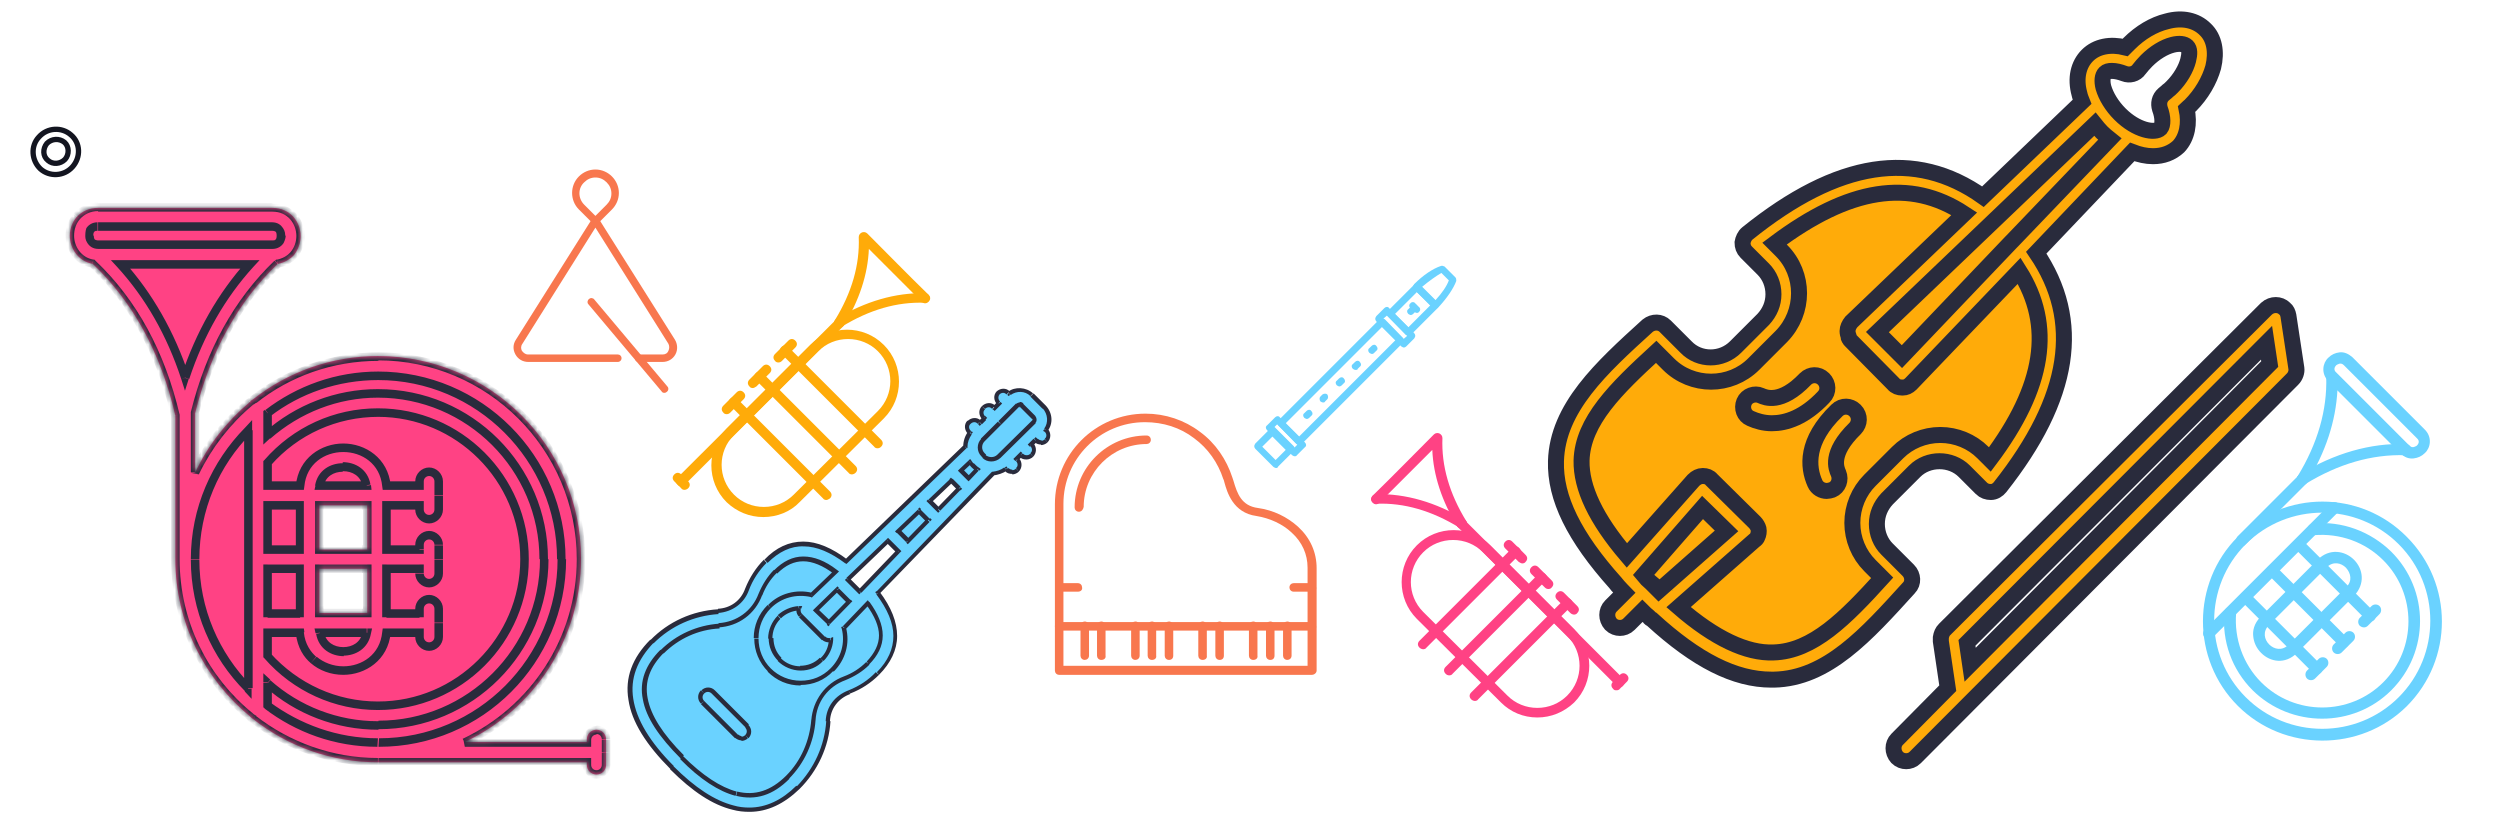 <?xml version="1.0" encoding="utf-8"?>
<!-- Generator: Adobe Illustrator 22.0.0, SVG Export Plug-In . SVG Version: 6.00 Build 0)  -->
<svg version="1.1" id="Layer_1" xmlns="http://www.w3.org/2000/svg" xmlns:xlink="http://www.w3.org/1999/xlink" x="0px" y="0px"
	 viewBox="0 0 469 153" style="enable-background:new 0 0 469 153;" xml:space="preserve">
<style type="text/css">
	.st0{fill:#FF4284;}
	.st1{fill:#FFFFFF;filter:url(#Adobe_OpacityMaskFilter);}
	.st2{mask:url(#path-1-inside-1_1_);fill:#292B3C;}
	.st3{fill:#6AD2FF;}
	.st4{fill:#FFAB09;}
	.st5{fill:#F8774E;}
	.st6{fill:#292B3C;}
	.st7{fill:#FFFFFF;}
	.st8{fill:#FFFFFF;stroke:#131520;}
	.st9{fill:none;stroke:#292B3C;stroke-width:3;}
</style>
<path class="st0" d="M13.1,44.2c0,2.3,1.5,4.8,4.3,5.3c7.5,7.1,12.8,16.7,15.5,28.5c0,0,0,0,0,0v26.9l0,0c0,11.9,5.5,22.5,14,29.5
	c0.2,0.2,0.4,0.4,0.6,0.5c6.5,5.1,14.6,8.1,23.4,8.1H71h39.1v0.5c0,1,0.8,1.8,1.8,1.8c1,0,1.8-0.8,1.8-1.8v-2.3c0,0,0,0,0-0.1
	c0,0,0,0,0-0.1v-2.3c0-1-0.8-1.8-1.8-1.8c-1,0-1.8,0.8-1.8,1.8v0.5H87.2c12.9-6.1,21.8-19.2,21.8-34.4c0-21-17.1-38-38.1-38
	c-8.8,0-16.9,3-23.4,8.1c-0.2,0.1-0.5,0.3-0.6,0.5C42.6,79,39,83.5,36.6,88.7V77.5c0,0,0,0,0,0c2.9-11.6,8.1-21,15.5-28
	c1.2-0.2,2.2-0.8,3-1.6c0.8-1,1.3-2.3,1.3-3.6c0-2.6-1.9-5.3-5.3-5.3H18.4c-1.6,0-3,0.6-4,1.7C13.6,41.6,13.1,42.9,13.1,44.2z
	 M18.4,42.5c-1.5,0-1.6,1.3-1.6,1.7c0,0.4,0.1,1.7,1.6,1.7h32.7c1.5,0,1.6-1.3,1.6-1.7c0-0.4-0.1-1.7-1.6-1.7H18.4z M46.9,49.6H22.6
	c5.3,5.8,9.4,13,12.1,21.3C37.5,62.5,41.6,55.4,46.9,49.6z M71,139.3c18.9,0,34.3-15.5,34.3-34.4c0-19-15.4-34.4-34.4-34.4
	c-7.8,0-15,2.6-20.8,7v4.2c5.7-5.1,13-7.9,20.8-7.9c17.2,0,31.1,14,31.1,31.1S88.1,136,70.9,136c-7.7,0-15.1-2.8-20.8-7.9v4.2
	C56,136.7,63.1,139.3,71,139.3L71,139.3L71,139.3z M50.2,123c5.3,6,12.8,9.4,20.8,9.4c15.2,0,27.5-12.3,27.5-27.5
	S86.1,77.4,70.9,77.4c-8,0-15.5,3.4-20.8,9.4v4.3h6.1c0.4-4.7,4.3-7.1,8.1-7.1c3.8,0,7.6,2.4,8.1,7.1h6.2v-0.8c0-1,0.8-1.8,1.8-1.8
	c1,0,1.8,0.8,1.8,1.8v2.6c0,0,0,0,0,0.1c0,0,0,0,0,0.1v2.6c0,1-0.8,1.8-1.8,1.8c-1,0-1.8-0.8-1.8-1.8v-0.8h-6.2v8.3h6.2v-0.8
	c0-1,0.8-1.8,1.8-1.8c1,0,1.8,0.8,1.8,1.8v2.6c0,0,0,0,0,0.1s0,0,0,0.1v2.6c0,1-0.8,1.8-1.8,1.8c-1,0-1.8-0.8-1.8-1.8v-0.8h-6.2v8.3
	h6.2v-0.8c0-1,0.8-1.8,1.8-1.8c1,0,1.8,0.8,1.8,1.8v2.6c0,0,0,0,0,0.1s0,0,0,0.1v2.6c0,1-0.8,1.8-1.8,1.8c-1,0-1.8-0.8-1.8-1.8v-0.8
	h-6.2c-0.4,4.7-4.3,7.1-8.1,7.1c-2.1,0-4.1-0.7-5.5-2c-1.1-0.9-2.3-2.6-2.6-5.1h-6.1V123z M68.8,91.1c-0.4-2.4-2.4-3.5-4.4-3.5
	c-2,0-4,1.1-4.4,3.5H68.8z M68.9,94.8v8.3h-9v-8.3H68.9z M56.3,94.8h-6.1v8.3h6.1V94.8z M46.5,93V80.7c-6.1,6.2-10,14.8-10,24.2
	s3.8,18,10,24.2v-12.2v-12V93z M50.2,115h6.1v-8.3h-6.1V115z M60,118.7c0.4,2.4,2.4,3.5,4.4,3.5c2,0,4-1.1,4.4-3.5H60z M68.9,115h-9
	v-8.3h9V115z"/>
<defs>
	<filter id="Adobe_OpacityMaskFilter" filterUnits="userSpaceOnUse" x="12.3" y="38.1" width="102.2" height="108">
		<feColorMatrix  type="matrix" values="1 0 0 0 0  0 1 0 0 0  0 0 1 0 0  0 0 0 1 0"/>
	</filter>
</defs>
<mask maskUnits="userSpaceOnUse" x="12.3" y="38.1" width="102.2" height="108" id="path-1-inside-1_1_">
	<path class="st1" d="M13.1,44.2c0,2.3,1.5,4.8,4.3,5.3c7.5,7.1,12.8,16.7,15.5,28.5c0,0,0,0,0,0v26.9l0,0c0,11.9,5.5,22.5,14,29.5
		c0.2,0.2,0.4,0.4,0.6,0.5c6.5,5.1,14.6,8.1,23.4,8.1H71h39.1v0.5c0,1,0.8,1.8,1.8,1.8c1,0,1.8-0.8,1.8-1.8v-2.3c0,0,0,0,0-0.1
		c0,0,0,0,0-0.1v-2.3c0-1-0.8-1.8-1.8-1.8c-1,0-1.8,0.8-1.8,1.8v0.5H87.2c12.9-6.1,21.8-19.2,21.8-34.4c0-21-17.1-38-38.1-38
		c-8.8,0-16.9,3-23.4,8.1c-0.2,0.1-0.5,0.3-0.6,0.5C42.6,79,39,83.5,36.6,88.7V77.5c0,0,0,0,0,0c2.9-11.6,8.1-21,15.5-28
		c1.2-0.2,2.2-0.8,3-1.6c0.8-1,1.3-2.3,1.3-3.6c0-2.6-1.9-5.3-5.3-5.3H18.4c-1.6,0-3,0.6-4,1.7C13.6,41.6,13.1,42.9,13.1,44.2z
		 M18.4,42.5c-1.5,0-1.6,1.3-1.6,1.7c0,0.4,0.1,1.7,1.6,1.7h32.7c1.5,0,1.6-1.3,1.6-1.7c0-0.4-0.1-1.7-1.6-1.7H18.4z M46.9,49.6
		H22.6c5.3,5.8,9.4,13,12.1,21.3C37.5,62.5,41.6,55.4,46.9,49.6z M71,139.3c18.9,0,34.3-15.5,34.3-34.4c0-19-15.4-34.4-34.4-34.4
		c-7.8,0-15,2.6-20.8,7v4.2c5.7-5.1,13-7.9,20.8-7.9c17.2,0,31.1,14,31.1,31.1S88.1,136,70.9,136c-7.7,0-15.1-2.8-20.8-7.9v4.2
		C56,136.7,63.1,139.3,71,139.3L71,139.3L71,139.3z M50.2,123c5.3,6,12.8,9.4,20.8,9.4c15.2,0,27.5-12.3,27.5-27.5
		S86.1,77.4,70.9,77.4c-8,0-15.5,3.4-20.8,9.4v4.3h6.1c0.4-4.7,4.3-7.1,8.1-7.1c3.8,0,7.6,2.4,8.1,7.1h6.2v-0.8c0-1,0.8-1.8,1.8-1.8
		c1,0,1.8,0.8,1.8,1.8v2.6c0,0,0,0,0,0.1c0,0,0,0,0,0.1v2.6c0,1-0.8,1.8-1.8,1.8c-1,0-1.8-0.8-1.8-1.8v-0.8h-6.2v8.3h6.2v-0.8
		c0-1,0.8-1.8,1.8-1.8c1,0,1.8,0.8,1.8,1.8v2.6c0,0,0,0,0,0.1s0,0,0,0.1v2.6c0,1-0.8,1.8-1.8,1.8c-1,0-1.8-0.8-1.8-1.8v-0.8h-6.2
		v8.3h6.2v-0.8c0-1,0.8-1.8,1.8-1.8c1,0,1.8,0.8,1.8,1.8v2.6c0,0,0,0,0,0.1s0,0,0,0.1v2.6c0,1-0.8,1.8-1.8,1.8c-1,0-1.8-0.8-1.8-1.8
		v-0.8h-6.2c-0.4,4.7-4.3,7.1-8.1,7.1c-2.1,0-4.1-0.7-5.5-2c-1.1-0.9-2.3-2.6-2.6-5.1h-6.1V123z M68.8,91.1
		c-0.4-2.4-2.4-3.5-4.4-3.5c-2,0-4,1.1-4.4,3.5H68.8z M68.9,94.8v8.3h-9v-8.3H68.9z M56.3,94.8h-6.1v8.3h6.1V94.8z M46.5,93V80.7
		c-6.1,6.2-10,14.8-10,24.2s3.8,18,10,24.2v-12.2v-12V93z M50.2,115h6.1v-8.3h-6.1V115z M60,118.7c0.4,2.4,2.4,3.5,4.4,3.5
		c2,0,4-1.1,4.4-3.5H60z M68.9,115h-9v-8.3h9V115z"/>
</mask>
<path class="st2" d="M17.4,49.5l0.5-0.6l-0.2-0.2l-0.2,0L17.4,49.5z M32.9,78l0.8-0.2l0,0L32.9,78z M32.9,78h0.8v-0.1l0-0.1L32.9,78
	z M46.9,134.4l0.6-0.5l-0.1-0.1l-0.1-0.1L46.9,134.4z M47.6,134.9l0.5-0.6l-0.1-0.1l-0.1,0L47.6,134.9z M70.9,143v0.8h0L70.9,143z
	 M71,143v-0.8h0L71,143z M110.1,143h0.8v-0.8h-0.8V143z M113.7,141.2l-0.8,0v0v0H113.7z M113.7,141.1h-0.8v0v0L113.7,141.1z
	 M110.1,139.3v0.8h0.8v-0.8H110.1z M87.2,139.3l-0.3-0.7l0.3,1.5V139.3z M47.6,74.9l0.3,0.7l0.1,0l0.1-0.1L47.6,74.9z M46.9,75.4
	l0.5,0.6l0.1-0.1l0.1-0.1L46.9,75.4z M36.6,88.7h-0.8l1.5,0.3L36.6,88.7z M36.6,77.5l-0.8-0.2l0,0.1l0,0.1L36.6,77.5z M52.1,49.5
	L52,48.7l-0.2,0l-0.2,0.2L52.1,49.5z M55.1,47.8l0.6,0.5l0,0L55.1,47.8z M14.4,40.6l0.6,0.5l0,0L14.4,40.6z M22.6,49.6v-0.8h-1.8
	l1.2,1.3L22.6,49.6z M46.9,49.6l0.6,0.5l1.2-1.3h-1.8V49.6z M34.7,70.9L34,71.1l0.7,2.2l0.7-2.2L34.7,70.9z M71,139.3v0.8h0
	L71,139.3z M50.2,77.5l-0.5-0.6l-0.3,0.2v0.4H50.2z M50.2,81.7h-0.8v1.7l1.3-1.2L50.2,81.7z M50.2,128.1l0.5-0.6l-1.3-1.2v1.7H50.2z
	 M50.2,132.3h-0.8v0.4l0.3,0.2L50.2,132.3z M70.9,139.3l0,0.8h0L70.9,139.3z M70.9,139.3v-0.8h0L70.9,139.3z M50.2,123h-0.8v0.3
	l0.2,0.2L50.2,123z M50.2,86.8l-0.6-0.5l-0.2,0.2v0.3H50.2z M50.2,91.1h-0.8v0.8h0.8V91.1z M56.3,91.1v0.8H57l0.1-0.7L56.3,91.1z
	 M72.5,91.1l-0.8,0.1l0.1,0.7h0.7V91.1z M78.7,91.1v0.8h0.8v-0.8H78.7z M82.3,92.9h-0.8v0l0,0L82.3,92.9z M82.3,93l-0.8,0l0,0v0
	H82.3z M78.7,94.8h0.8V94h-0.8V94.8z M72.5,94.8V94h-0.8v0.8H72.5z M72.5,103.1h-0.8v0.8h0.8V103.1z M78.7,103.1v0.8h0.8v-0.8H78.7z
	 M82.3,104.9h-0.8v0l0,0L82.3,104.9z M82.3,105l-0.8,0l0,0v0H82.3z M78.7,106.7h0.8v-0.8h-0.8V106.7z M72.5,106.7v-0.8h-0.8v0.8
	H72.5z M72.5,115h-0.8v0.8h0.8V115z M78.7,115v0.8h0.8V115H78.7z M82.3,116.8h-0.8v0l0,0L82.3,116.8z M82.3,116.9l-0.8,0l0,0v0H82.3
	z M78.7,118.7h0.8v-0.8h-0.8V118.7z M72.5,118.7v-0.8h-0.7l-0.1,0.7L72.5,118.7z M58.8,123.8l0.5-0.6l0,0L58.8,123.8z M56.3,118.7
	l0.8-0.1l-0.1-0.7h-0.7V118.7z M50.2,118.7v-0.8h-0.8v0.8H50.2z M68.8,91.1v0.8h0.9L69.6,91L68.8,91.1z M60,91.1L59.2,91L59,91.9H60
	V91.1z M68.9,103.1v0.8h0.8v-0.8H68.9z M68.9,94.8h0.8V94h-0.8V94.8z M59.9,103.1h-0.8v0.8h0.8V103.1z M59.9,94.8V94h-0.8v0.8H59.9z
	 M50.2,94.8V94h-0.8v0.8H50.2z M56.3,94.8H57V94h-0.8V94.8z M50.2,103.1h-0.8v0.8h0.8V103.1z M56.3,103.1v0.8H57v-0.8H56.3z
	 M46.5,80.7h0.8v-1.9L46,80.2L46.5,80.7z M46.5,129.1l-0.6,0.6l1.3,1.4v-1.9H46.5z M56.3,115v0.8H57V115H56.3z M50.2,115h-0.8v0.8
	h0.8V115z M56.3,106.7H57v-0.8h-0.8V106.7z M50.2,106.7v-0.8h-0.8v0.8H50.2z M60,118.7v-0.8H59l0.2,0.9L60,118.7z M68.8,118.7
	l0.8,0.1l0.2-0.9h-0.9V118.7z M59.9,115h-0.8v0.8h0.8V115z M68.9,115v0.8h0.8V115H68.9z M59.9,106.7v-0.8h-0.8v0.8H59.9z
	 M68.9,106.7h0.8v-0.8h-0.8V106.7z M17.5,48.7c-2.3-0.4-3.6-2.5-3.6-4.5h-1.6c0,2.6,1.7,5.5,4.9,6L17.5,48.7z M33.7,77.8
	c-2.8-11.9-8.1-21.6-15.8-28.9l-1.1,1.1c7.4,7,12.6,16.4,15.3,28.1L33.7,77.8z M33.7,77.8C33.7,77.8,33.7,77.8,33.7,77.8l-1.5,0.3
	c0,0,0,0,0,0.1L33.7,77.8z M33.7,104.9V78h-1.6v26.9H33.7z M33.7,104.9L33.7,104.9h-1.6l0,0H33.7z M47.4,133.8
	c-8.4-6.8-13.7-17.2-13.7-28.9h-1.6c0,12.1,5.6,23,14.3,30.1L47.4,133.8z M47.9,134.2c-0.1-0.1-0.3-0.2-0.4-0.3l-1.2,1
	c0.2,0.3,0.5,0.5,0.9,0.7L47.9,134.2z M70.9,142.2c-8.6,0-16.6-3-22.9-7.9l-1,1.2c6.6,5.2,14.9,8.2,23.9,8.2V142.2z M71,142.2
	L71,142.2l-0.1,1.6H71L71,142.2z M110.1,142.2H71v1.6h39.1V142.2z M110.9,143.5V143h-1.6v0.5H110.9z M111.9,144.5c-0.6,0-1-0.5-1-1
	h-1.6c0,1.4,1.2,2.6,2.6,2.6V144.5z M112.9,143.5c0,0.6-0.5,1-1,1v1.6c1.4,0,2.6-1.2,2.6-2.6H112.9z M112.9,141.2v2.3h1.6v-2.3
	H112.9z M112.9,141.1C112.9,141.1,112.9,141.2,112.9,141.1l1.6,0.1c0,0,0-0.1,0-0.1H112.9z M112.9,141.1
	C112.9,141.1,112.9,141.1,112.9,141.1l1.6,0c0,0,0-0.1,0-0.1L112.9,141.1z M112.9,138.8v2.3h1.6v-2.3H112.9z M111.9,137.7
	c0.6,0,1,0.5,1,1h1.6c0-1.4-1.2-2.6-2.6-2.6V137.7z M110.9,138.8c0-0.6,0.5-1,1-1v-1.6c-1.4,0-2.6,1.2-2.6,2.6H110.9z M110.9,139.3
	v-0.5h-1.6v0.5H110.9z M87.2,140.1h22.9v-1.6H87.2V140.1z M108.2,104.9c0,14.9-8.7,27.7-21.4,33.7l0.7,1.4
	c13.1-6.2,22.3-19.6,22.3-35.1H108.2z M70.9,67.6c20.5,0,37.3,16.7,37.3,37.3h1.6c0-21.4-17.4-38.8-38.8-38.8V67.6z M48.1,75.6
	c6.3-5,14.3-7.9,22.9-7.9v-1.6c-9,0-17.3,3.1-23.9,8.2L48.1,75.6z M47.6,75.9c0.1-0.1,0.2-0.2,0.4-0.3l-0.7-1.4
	c-0.3,0.2-0.7,0.4-0.9,0.7L47.6,75.9z M37.3,89c2.4-5,5.9-9.5,10.1-13l-1-1.2c-4.4,3.6-8.1,8.2-10.6,13.5L37.3,89z M35.8,77.5v11.1
	h1.6V77.5H35.8z M35.8,77.5C35.8,77.5,35.8,77.5,35.8,77.5l1.6,0c0,0,0,0,0,0L35.8,77.5z M51.5,48.9C44,56.1,38.7,65.6,35.8,77.3
	l1.5,0.4c2.8-11.5,8-20.7,15.3-27.6L51.5,48.9z M54.5,47.3c-0.6,0.7-1.5,1.2-2.5,1.4l0.3,1.5c1.3-0.2,2.5-0.9,3.4-1.9L54.5,47.3z
	 M55.6,44.2c0,1.2-0.4,2.3-1.1,3.1l1.2,1c1-1.1,1.5-2.6,1.5-4.1H55.6z M51.1,39.7c2.9,0,4.5,2.3,4.5,4.6h1.6c0-2.9-2.1-6.1-6.1-6.1
	V39.7z M18.4,39.7h32.7v-1.6H18.4V39.7z M15,41.1c0.8-0.9,2-1.5,3.4-1.5v-1.6c-1.8,0-3.4,0.7-4.6,2L15,41.1z M13.9,44.2
	c0-1.2,0.4-2.3,1.1-3.1l-1.2-1c-1,1.1-1.5,2.6-1.5,4.1H13.9z M17.5,44.2c0-0.1,0-0.4,0.1-0.6c0.1-0.1,0.1-0.2,0.2-0.2
	c0.1-0.1,0.2-0.1,0.5-0.1v-1.6c-1,0-1.7,0.5-2.1,1.1C16,43.4,16,44,16,44.2H17.5z M18.4,45.1c-0.3,0-0.4-0.1-0.5-0.1
	c-0.1-0.1-0.2-0.1-0.2-0.2c-0.1-0.2-0.1-0.5-0.1-0.6H16c0,0.3,0,0.8,0.4,1.4c0.4,0.6,1,1.1,2.1,1.1V45.1z M51.1,45.1H18.4v1.6h32.7
	V45.1z M51.9,44.2c0,0.1,0,0.4-0.1,0.6c-0.1,0.1-0.1,0.2-0.2,0.2c-0.1,0.1-0.2,0.1-0.5,0.1v1.6c1,0,1.7-0.5,2.1-1.1
	c0.3-0.6,0.4-1.1,0.4-1.4H51.9z M51.1,43.3c0.3,0,0.4,0.1,0.5,0.1c0.1,0.1,0.2,0.1,0.2,0.2c0.1,0.2,0.1,0.5,0.1,0.6h1.6
	c0-0.3,0-0.8-0.4-1.4c-0.4-0.6-1-1.1-2.1-1.1V43.3z M18.4,43.3h32.7v-1.6H18.4V43.3z M22.6,50.4h24.3v-1.6H22.6V50.4z M35.5,70.6
	C32.7,62.2,28.6,55,23.2,49L22,50.1c5.3,5.8,9.3,12.8,12,21L35.5,70.6z M46.3,49C40.9,55,36.8,62.2,34,70.6l1.5,0.5
	c2.7-8.2,6.8-15.3,12-21L46.3,49z M104.6,104.9c0,18.5-15,33.6-33.5,33.6l0,1.6c19.4,0,35.1-15.8,35.1-35.2H104.6z M70.9,71.3
	c18.5,0,33.6,15.1,33.6,33.6h1.6c0-19.4-15.8-35.2-35.2-35.2V71.3z M50.7,78.1c5.6-4.3,12.7-6.8,20.3-6.8v-1.6
	c-8,0-15.3,2.7-21.2,7.2L50.7,78.1z M51,81.7v-4.2h-1.6v4.2H51z M50.7,82.3c5.6-4.9,12.7-7.7,20.2-7.7V73c-7.9,0-15.4,2.9-21.3,8.1
	L50.7,82.3z M70.9,74.6c16.7,0,30.3,13.6,30.3,30.3h1.6c0-17.6-14.3-31.9-31.9-31.9V74.6z M101.3,104.9c0,16.7-13.6,30.3-30.3,30.3
	v1.6c17.6,0,31.9-14.3,31.9-31.9H101.3z M70.9,135.3c-7.5,0-14.7-2.8-20.2-7.7l-1,1.2c5.8,5.2,13.4,8.1,21.3,8.1V135.3z M51,132.3
	v-4.2h-1.6v4.2H51z M70.9,138.5c-7.6,0-14.6-2.6-20.3-6.8l-1,1.2c5.9,4.5,13.2,7.2,21.2,7.2L70.9,138.5z M70.9,138.5L70.9,138.5
	l0,1.6h0L70.9,138.5z M71,138.5L71,138.5l-0.1,1.6H71V138.5z M49.6,123.5c5.4,6.2,13.2,9.7,21.3,9.7v-1.6c-7.7,0-15-3.3-20.2-9.1
	L49.6,123.5z M70.9,133.2c15.6,0,28.3-12.7,28.3-28.3h-1.6c0,14.7-12,26.7-26.7,26.7V133.2z M99.2,104.9c0-15.6-12.7-28.3-28.3-28.3
	v1.6c14.7,0,26.7,12,26.7,26.7H99.2z M70.9,76.6c-8.2,0-15.9,3.5-21.3,9.7l1.2,1c5.1-5.8,12.4-9.1,20.2-9.1V76.6z M51,91.1v-4.3
	h-1.6v4.3H51z M56.3,90.3h-6.1v1.6h6.1V90.3z M64.4,83.2c-4.1,0-8.4,2.7-8.9,7.9l1.6,0.1c0.4-4.2,3.8-6.4,7.3-6.4V83.2z M73.3,91.1
	c-0.5-5.2-4.8-7.9-8.9-7.9v1.6c3.5,0,6.9,2.2,7.3,6.4L73.3,91.1z M78.7,90.3h-6.2v1.6h6.2V90.3z M77.9,90.3v0.8h1.6v-0.8H77.9z
	 M80.5,87.7c-1.4,0-2.6,1.2-2.6,2.6h1.6c0-0.6,0.5-1,1-1V87.7z M83.1,90.3c0-1.4-1.2-2.6-2.6-2.6v1.6c0.6,0,1,0.5,1,1H83.1z
	 M83.1,92.9v-2.6h-1.6v2.6H83.1z M83.1,93C83.1,92.9,83.1,92.9,83.1,93l-1.6,0c0,0,0,0,0,0H83.1z M83.1,93C83.1,93,83.1,93,83.1,93
	L81.6,93c0,0,0,0,0,0L83.1,93z M83.1,95.6V93h-1.6v2.6H83.1z M80.5,98.2c1.4,0,2.6-1.2,2.6-2.6h-1.6c0,0.6-0.5,1-1,1V98.2z
	 M77.9,95.6c0,1.4,1.2,2.6,2.6,2.6v-1.6c-0.6,0-1-0.5-1-1H77.9z M77.9,94.8v0.8h1.6v-0.8H77.9z M72.5,95.6h6.2V94h-6.2V95.6z
	 M73.3,103.1v-8.3h-1.6v8.3H73.3z M78.7,102.3h-6.2v1.6h6.2V102.3z M77.9,102.2v0.8h1.6v-0.8H77.9z M80.5,99.6
	c-1.4,0-2.6,1.2-2.6,2.6h1.6c0-0.6,0.5-1,1-1V99.6z M83.1,102.2c0-1.4-1.2-2.6-2.6-2.6v1.6c0.6,0,1,0.5,1,1H83.1z M83.1,104.9v-2.6
	h-1.6v2.6H83.1z M83.1,104.9C83.1,104.9,83.1,104.9,83.1,104.9l-1.6,0c0,0,0,0,0,0H83.1z M83.1,105C83.1,105,83.1,104.9,83.1,105
	l-1.6-0.1c0,0,0,0,0,0L83.1,105z M83.1,107.6V105h-1.6v2.6H83.1z M80.5,110.2c1.4,0,2.6-1.2,2.6-2.6h-1.6c0,0.6-0.5,1-1,1V110.2z
	 M77.9,107.6c0,1.4,1.2,2.6,2.6,2.6v-1.6c-0.6,0-1-0.5-1-1H77.9z M77.9,106.7v0.8h1.6v-0.8H77.9z M72.5,107.5h6.2v-1.6h-6.2V107.5z
	 M73.3,115v-8.3h-1.6v8.3H73.3z M78.7,114.3h-6.2v1.6h6.2V114.3z M77.9,114.2v0.8h1.6v-0.8H77.9z M80.5,111.6
	c-1.4,0-2.6,1.2-2.6,2.6h1.6c0-0.6,0.5-1,1-1V111.6z M83.1,114.2c0-1.4-1.2-2.6-2.6-2.6v1.6c0.6,0,1,0.5,1,1H83.1z M83.1,116.8v-2.6
	h-1.6v2.6H83.1z M83.1,116.9C83.1,116.8,83.1,116.8,83.1,116.9l-1.6,0c0,0,0,0,0,0H83.1z M83.1,116.9
	C83.1,116.9,83.1,116.9,83.1,116.9l-1.6-0.1c0,0,0,0,0,0L83.1,116.9z M83.1,119.5v-2.6h-1.6v2.6H83.1z M80.5,122.1
	c1.4,0,2.6-1.2,2.6-2.6h-1.6c0,0.6-0.5,1-1,1V122.1z M77.9,119.5c0,1.4,1.2,2.6,2.6,2.6v-1.6c-0.6,0-1-0.5-1-1H77.9z M77.9,118.7
	v0.8h1.6v-0.8H77.9z M72.5,119.5h6.2v-1.6h-6.2V119.5z M64.4,126.6c4.1,0,8.4-2.7,8.9-7.9l-1.6-0.1c-0.4,4.2-3.8,6.4-7.3,6.4V126.6z
	 M58.3,124.4c1.6,1.4,3.8,2.2,6.1,2.2V125c-1.9,0-3.7-0.7-5-1.8L58.3,124.4z M55.5,118.8c0.3,2.8,1.6,4.6,2.8,5.6l1-1.2
	c-0.9-0.8-2.1-2.3-2.3-4.6L55.5,118.8z M50.2,119.5h6.1v-1.6h-6.1V119.5z M51,123v-4.3h-1.6v4.3H51z M64.4,88.4
	c1.7,0,3.3,0.9,3.6,2.8l1.5-0.3c-0.5-2.9-2.9-4.2-5.2-4.2V88.4z M60.7,91.3c0.3-1.9,1.9-2.8,3.6-2.8v-1.6c-2.3,0-4.7,1.3-5.2,4.2
	L60.7,91.3z M68.8,90.3H60v1.6h8.8V90.3z M69.7,103.1v-8.3h-1.6v8.3H69.7z M59.9,103.9h9v-1.6h-9V103.9z M59.1,94.8v8.3h1.6v-8.3
	H59.1z M68.9,94h-9v1.6h9V94z M50.2,95.6h6.1V94h-6.1V95.6z M51,103.1v-8.3h-1.6v8.3H51z M56.3,102.3h-6.1v1.6h6.1V102.3z
	 M55.5,94.8v8.3H57v-8.3H55.5z M45.8,80.7V93h1.6V80.7H45.8z M37.4,104.9c0-9.2,3.7-17.6,9.7-23.6L46,80.2
	c-6.3,6.4-10.2,15.1-10.2,24.7H37.4z M47.1,128.6c-6-6.1-9.7-14.4-9.7-23.6h-1.6c0,9.6,3.9,18.4,10.2,24.7L47.1,128.6z M45.8,116.9
	v12.2h1.6v-12.2H45.8z M45.8,104.9v12h1.6v-12H45.8z M45.8,93v12h1.6V93H45.8z M56.3,114.3h-6.1v1.6h6.1V114.3z M55.5,106.7v8.3H57
	v-8.3H55.5z M50.2,107.5h6.1v-1.6h-6.1V107.5z M51,115v-8.3h-1.6v8.3H51z M64.4,121.4c-1.7,0-3.3-0.9-3.6-2.8l-1.5,0.3
	c0.5,2.9,2.9,4.2,5.2,4.2V121.4z M68,118.6c-0.3,1.9-1.9,2.8-3.6,2.8v1.6c2.3,0,4.7-1.3,5.2-4.2L68,118.6z M60,119.5h8.8v-1.6H60
	V119.5z M59.9,115.8h9v-1.6h-9V115.8z M59.1,106.7v8.3h1.6v-8.3H59.1z M68.9,105.9h-9v1.6h9V105.9z M69.7,115v-8.3h-1.6v8.3H69.7z"
	/>
<path class="st3" d="M431.2,90.7c-0.3-0.3-0.4-0.9-0.2-1.3c3.8-6.2,5.6-12.5,5.4-18.7c0-0.4,0.2-0.8,0.6-1c0.4-0.2,0.9-0.1,1.2,0.2
	L452,83.7c0.4,0.4,0.4,1.1,0,1.5c-0.4,0.4-1.1,0.4-1.5,0l-12-12c-0.3,5.8-2.2,11.6-5.7,17.3c-0.3,0.5-1,0.7-1.5,0.4
	C431.3,90.8,431.2,90.8,431.2,90.7z"/>
<path class="st3" d="M431.2,90.7c-0.1-0.1-0.1-0.1-0.2-0.2c-0.3-0.5-0.1-1.2,0.4-1.5c6.6-4,13.3-5.9,19.9-5.7c0.6,0,1.1,0.5,1,1.1
	c0,0.6-0.5,1.1-1.1,1c-6.2-0.2-12.5,1.6-18.7,5.4C432.1,91.1,431.5,91,431.2,90.7z"/>
<path class="st3" d="M450.4,85.1l-13.6-13.6c-1.4-1.4-1.1-3.4,0-4.4c0.6-0.6,1.3-0.9,2.1-1c0.9-0.1,1.7,0.3,2.4,0.9l13.6,13.6
	c1.4,1.4,1.1,3.4,0,4.4c-0.6,0.6-1.3,0.9-2.1,1C451.9,86.1,451.1,85.8,450.4,85.1z M439.7,68.5c-0.6-0.6-1.2-0.1-1.4,0
	c-0.2,0.2-0.7,0.8,0,1.4L452,83.6c0.6,0.6,1.2,0.1,1.4,0c0.2-0.2,0.7-0.8,0-1.4L439.7,68.5z"/>
<path class="st3" d="M419.8,132.4c-8.7-8.7-8.7-23,0-31.7c8.8-8.8,23-8.8,31.7,0c8.8,8.8,8.8,23,0,31.8
	C442.8,141.1,428.5,141.1,419.8,132.4z M450,102.1c-7.9-7.9-20.8-7.9-28.7,0c-7.9,7.9-7.9,20.8,0,28.7c7.9,7.9,20.8,7.9,28.7,0
	C457.9,122.9,457.9,110,450,102.1z"/>
<path class="st3" d="M413.6,119.6c-0.4-0.4-0.4-1.1,0-1.5l23.6-23.6c0.4-0.4,1.1-0.4,1.5,0c0.4,0.4,0.4,1.1,0,1.5l-23.6,23.6
	C414.7,120.1,414,120.1,413.6,119.6z"/>
<path class="st3" d="M419.8,102.1c-0.4-0.4-0.4-1.1,0-1.5l11.4-11.4c0.4-0.4,1.1-0.4,1.5,0c0.4,0.4,0.4,1.1,0,1.5l-11.4,11.4
	C420.9,102.6,420.2,102.6,419.8,102.1z"/>
<path class="st3" d="M424.2,122.5c-0.9-0.9-1.4-2-1.5-3.2c-0.1-0.9,0.1-2.3,1.4-3.6l10.7-10.7c2.2-2.2,5.1-1.7,6.8,0
	c1.7,1.7,2.2,4.5,0,6.8l-10.7,10.7C428.7,124.7,425.9,124.2,424.2,122.5z M440.1,106.5c-0.9-0.9-2.4-1.3-3.7,0l-10.7,10.7
	c-1.3,1.3-0.9,2.8,0,3.7c0.9,0.9,2.4,1.3,3.7,0l10.7-10.7C441.4,109,441,107.5,440.1,106.5z"/>
<path class="st3" d="M438.9,121.2l-13.4-13.4c-0.4-0.4-0.4-1.1,0-1.5c0.4-0.4,1.1-0.4,1.5,0l13.4,13.4c0.4,0.4,0.4,1.1,0,1.5
	C440,121.7,439.3,121.7,438.9,121.2z"/>
<path class="st3" d="M437.8,122.4c-0.4-0.4-0.4-1.1,0-1.5l2.2-2.2c0.4-0.4,1.1-0.4,1.5,0c0.4,0.4,0.4,1.1,0,1.5l-2.2,2.2
	C438.9,122.8,438.2,122.8,437.8,122.4z"/>
<path class="st3" d="M433.9,126.2l-13.4-13.4c-0.4-0.4-0.4-1.1,0-1.5c0.4-0.4,1.1-0.4,1.5,0l13.4,13.4c0.4,0.4,0.4,1.1,0,1.5
	C435,126.6,434.3,126.6,433.9,126.2z"/>
<path class="st3" d="M432.8,127.3c-0.4-0.4-0.4-1.1,0-1.5l2.2-2.2c0.4-0.4,1.1-0.4,1.5,0c0.4,0.4,0.4,1.1,0,1.5l-2.2,2.2
	C433.9,127.7,433.2,127.7,432.8,127.3z"/>
<path class="st3" d="M443.9,116.3l-13.4-13.4c-0.4-0.4-0.4-1.1,0-1.5c0.4-0.4,1.1-0.4,1.5,0l13.4,13.4c0.4,0.4,0.4,1.1,0,1.5
	C445,116.7,444.3,116.7,443.9,116.3z"/>
<path class="st3" d="M442.7,117.4c-0.4-0.4-0.4-1.1,0-1.5l2.2-2.2c0.4-0.4,1.1-0.4,1.5,0c0.4,0.4,0.4,1.1,0,1.5l-2.2,2.2
	C443.8,117.8,443.2,117.8,442.7,117.4z"/>
<path class="st3" d="M422.6,129.5c-3.9-3.9-5.8-9.2-5.3-14.7c0.1-0.6,0.6-1,1.2-1c0.6,0.1,1,0.6,1,1.2c-0.4,4.8,1.3,9.6,4.7,13
	c6.3,6.3,16.6,6.3,22.9,0c6.3-6.3,6.3-16.6,0-22.9c-3.4-3.4-8.1-5.1-13-4.7c-0.6,0.1-1.1-0.4-1.2-1c-0.1-0.6,0.4-1.1,1-1.2
	c5.5-0.5,10.8,1.5,14.7,5.3c7.2,7.2,7.2,18.8,0,26C441.5,136.6,429.8,136.6,422.6,129.5z"/>
<path class="st4" d="M143.2,97c-2.6,0-5-1-6.9-2.8c-3.8-3.8-3.8-10,0-13.8l15.7-15.7c3.8-3.8,10-3.8,13.8,0c3.8,3.8,3.8,10,0,13.8
	l-15.8,15.7C148.3,96,145.8,97,143.2,97z M137.7,81.6c-3.1,3.1-3.1,8.1,0,11.2c1.5,1.5,3.5,2.3,5.6,2.3c2.1,0,4.1-0.8,5.6-2.3
	l15.8-15.7c3.1-3.1,3.1-8.1,0-11.2c-1.5-1.5-3.5-2.3-5.6-2.3c-2.1,0-4.1,0.8-5.6,2.3L137.7,81.6L137.7,81.6z"/>
<path class="st4" d="M159.8,89c-0.2,0-0.5-0.1-0.6-0.3l-17.4-17.4c-0.4-0.4-0.4-0.9,0-1.3c0.4-0.4,0.9-0.4,1.3,0l17.4,17.4
	c0.4,0.4,0.4,0.9,0,1.3C160.3,88.9,160,89,159.8,89z"/>
<path class="st4" d="M141.2,72.8c-0.2,0-0.5-0.1-0.6-0.3c-0.4-0.4-0.4-0.9,0-1.3l2.5-2.5c0.4-0.4,0.9-0.4,1.3,0
	c0.4,0.4,0.4,0.9,0,1.3l-2.5,2.5C141.6,72.7,141.4,72.8,141.2,72.8z"/>
<path class="st4" d="M155,93.8c-0.2,0-0.5-0.1-0.6-0.3l-17.4-17.4c-0.4-0.4-0.4-0.9,0-1.3c0.4-0.4,0.9-0.4,1.3,0l17.4,17.4
	c0.4,0.4,0.4,0.9,0,1.3C155.4,93.7,155.2,93.8,155,93.8z"/>
<path class="st4" d="M136.3,77.7c-0.2,0-0.5-0.1-0.6-0.3c-0.4-0.4-0.4-0.9,0-1.3l2.5-2.5c0.4-0.4,0.9-0.4,1.3,0
	c0.4,0.4,0.4,0.9,0,1.3l-2.5,2.5C136.8,77.6,136.6,77.7,136.3,77.7z"/>
<path class="st4" d="M164.6,84.1c-0.2,0-0.5-0.1-0.6-0.3l-17.4-17.4c-0.4-0.4-0.4-0.9,0-1.3c0.4-0.4,0.9-0.4,1.3,0l17.4,17.4
	c0.4,0.4,0.4,0.9,0,1.3C165.1,84,164.9,84.1,164.6,84.1z"/>
<path class="st4" d="M146,68c-0.2,0-0.5-0.1-0.6-0.3c-0.4-0.4-0.4-0.9,0-1.3l2.5-2.5c0.4-0.4,0.9-0.4,1.3,0c0.4,0.4,0.4,0.9,0,1.3
	l-2.5,2.5C146.5,67.9,146.3,68,146,68z"/>
<path class="st4" d="M127.7,91.2c-0.2,0-0.5-0.1-0.6-0.3c-0.4-0.4-0.4-0.9,0-1.3L156.8,60c0.4-0.4,0.9-0.4,1.3,0
	c0.4,0.4,0.4,0.9,0,1.3l-29.7,29.7C128.2,91.1,128,91.2,127.7,91.2z"/>
<path class="st4" d="M157.4,61.5c-0.2,0-0.3,0-0.5-0.1c-0.4-0.3-0.6-0.8-0.3-1.3c3.2-5.2,4.7-10.4,4.5-15.6c0-0.4,0.2-0.7,0.6-0.9
	c0.3-0.1,0.7-0.1,1,0.2c3.8,3.8,7.6,7.7,11.5,11.5c0.4,0.4,0.4,0.9,0,1.3c-0.4,0.4-0.9,0.4-1.3,0c-3.3-3.3-6.6-6.6-9.9-9.9
	c-0.2,4.8-1.8,9.6-4.7,14.4C158,61.4,157.7,61.5,157.4,61.5z"/>
<path class="st4" d="M128.4,91.9c-0.2,0-0.5-0.1-0.6-0.3l-1.3-1.3c-0.4-0.4-0.4-0.9,0-1.3c0.4-0.4,0.9-0.4,1.3,0l1.3,1.3
	c0.4,0.4,0.4,0.9,0,1.3C128.9,91.8,128.6,91.9,128.4,91.9z"/>
<path class="st4" d="M157.4,61.5c-0.3,0-0.6-0.2-0.8-0.4c-0.3-0.4-0.1-1,0.3-1.3c5.5-3.3,11.1-4.9,16.6-4.8c0.5,0,0.9,0.4,0.9,0.9
	c0,0.5-0.4,0.9-0.9,0.9c0,0,0,0,0,0c-5.2-0.2-10.4,1.3-15.6,4.5C157.7,61.5,157.6,61.5,157.4,61.5z"/>
<path class="st0" d="M288.4,134.6c2.6,0,5-1,6.9-2.8c3.8-3.8,3.8-10,0-13.8l-15.7-15.7c-3.8-3.8-10-3.8-13.8,0
	c-3.8,3.8-3.8,10,0,13.8l15.8,15.7C283.4,133.6,285.8,134.6,288.4,134.6z M294,119.3c3.1,3.1,3.1,8.1,0,11.2
	c-1.5,1.5-3.5,2.3-5.6,2.3c-2.1,0-4.1-0.8-5.6-2.3l-15.8-15.7c-3.1-3.1-3.1-8.1,0-11.2c1.5-1.5,3.5-2.3,5.6-2.3
	c2.1,0,4.1,0.8,5.6,2.3L294,119.3L294,119.3z"/>
<path class="st0" d="M271.9,126.7c0.2,0,0.5-0.1,0.6-0.3l17.4-17.4c0.4-0.4,0.4-0.9,0-1.3c-0.4-0.4-0.9-0.4-1.3,0l-17.4,17.4
	c-0.4,0.4-0.4,0.9,0,1.3C271.4,126.6,271.6,126.7,271.9,126.7z"/>
<path class="st0" d="M290.5,110.5c0.2,0,0.5-0.1,0.6-0.3c0.4-0.4,0.4-0.9,0-1.3l-2.5-2.5c-0.4-0.4-0.9-0.4-1.3,0
	c-0.4,0.4-0.4,0.9,0,1.3l2.5,2.5C290,110.4,290.2,110.5,290.5,110.5z"/>
<path class="st0" d="M276.7,131.5c0.2,0,0.5-0.1,0.6-0.3l17.4-17.4c0.4-0.4,0.4-0.9,0-1.3c-0.4-0.4-0.9-0.4-1.3,0L276,129.9
	c-0.4,0.4-0.4,0.9,0,1.3C276.2,131.4,276.5,131.5,276.7,131.5z"/>
<path class="st0" d="M295.3,115.3c0.2,0,0.5-0.1,0.6-0.3c0.4-0.4,0.4-0.9,0-1.3l-2.5-2.5c-0.4-0.4-0.9-0.4-1.3,0
	c-0.4,0.4-0.4,0.9,0,1.3l2.5,2.5C294.8,115.2,295.1,115.3,295.3,115.3z"/>
<path class="st0" d="M267,121.8c0.2,0,0.5-0.1,0.6-0.3l17.4-17.4c0.4-0.4,0.4-0.9,0-1.3c-0.4-0.4-0.9-0.4-1.3,0l-17.4,17.4
	c-0.4,0.4-0.4,0.9,0,1.3C266.5,121.7,266.8,121.8,267,121.8z"/>
<path class="st0" d="M285.6,105.7c0.2,0,0.5-0.1,0.6-0.3c0.4-0.4,0.4-0.9,0-1.3l-2.5-2.5c-0.4-0.4-0.9-0.4-1.3,0
	c-0.4,0.4-0.4,0.9,0,1.3l2.5,2.5C285.2,105.6,285.4,105.7,285.6,105.7z"/>
<path class="st0" d="M303.9,128.9c0.2,0,0.5-0.1,0.6-0.3c0.4-0.4,0.4-0.9,0-1.3l-29.7-29.7c-0.4-0.4-0.9-0.4-1.3,0
	c-0.4,0.4-0.4,0.9,0,1.3l29.7,29.7C303.5,128.8,303.7,128.9,303.9,128.9z"/>
<path class="st0" d="M274.3,99.2c0.2,0,0.3,0,0.5-0.1c0.4-0.3,0.6-0.8,0.3-1.3c-3.2-5.2-4.7-10.4-4.5-15.6c0-0.4-0.2-0.7-0.6-0.9
	c-0.3-0.1-0.7-0.1-1,0.2c-3.8,3.8-7.6,7.7-11.5,11.5c-0.4,0.4-0.4,0.9,0,1.3c0.4,0.4,0.9,0.4,1.3,0c3.3-3.3,6.6-6.6,9.9-9.9
	c0.2,4.8,1.8,9.6,4.7,14.4C273.7,99.1,274,99.2,274.3,99.2z"/>
<path class="st0" d="M303.3,129.5c0.2,0,0.5-0.1,0.6-0.3l1.3-1.3c0.4-0.4,0.4-0.9,0-1.3c-0.4-0.4-0.9-0.4-1.3,0l-1.3,1.3
	c-0.4,0.4-0.4,0.9,0,1.3C302.8,129.5,303,129.5,303.3,129.5z"/>
<path class="st0" d="M274.3,99.2c0.3,0,0.6-0.2,0.8-0.4c0.3-0.4,0.1-1-0.3-1.3c-5.5-3.3-11.1-4.9-16.6-4.8c-0.5,0-0.9,0.4-0.9,0.9
	c0,0.5,0.4,0.9,0.9,0.9c0,0,0,0,0,0c5.2-0.2,10.4,1.3,15.6,4.5C273.9,99.2,274.1,99.2,274.3,99.2z"/>
<path class="st5" d="M246.1,126.6h-47.4c-0.5,0-0.8-0.4-0.8-0.8V94.6c0-9.4,7.6-17,17-17c3.7,0,7.3,1.2,10.2,3.4
	c2.9,2.1,5,5.2,6.1,8.6c0.1,0.2,0.1,0.4,0.2,0.6c0.7,2.4,1.5,4.7,4.6,5.1c2.9,0.4,5.5,1.7,7.5,3.5c0,0,0,0,0,0
	c2.3,2.1,3.5,4.8,3.5,7.8v19.2C247,126.2,246.6,126.6,246.1,126.6z M199.6,124.9h45.7v-18.4c0-2.5-1-4.8-3-6.6
	c-1.7-1.6-4.1-2.7-6.6-3.1c-4.4-0.6-5.5-4.5-6-6.3c-0.1-0.3-0.1-0.5-0.2-0.6c-1-3.1-2.9-5.8-5.5-7.7c-2.6-2-5.8-3-9.2-3
	c-8.5,0-15.3,6.9-15.3,15.3V124.9L199.6,124.9z"/>
<path class="st5" d="M246.1,118.3h-47.4c-0.5,0-0.8-0.4-0.8-0.8c0-0.5,0.4-0.8,0.8-0.8h47.4c0.5,0,0.8,0.4,0.8,0.8
	C247,117.9,246.6,118.3,246.1,118.3z"/>
<path class="st5" d="M203.5,123.8c-0.5,0-0.8-0.4-0.8-0.8v-5.6c0-0.5,0.4-0.8,0.8-0.8c0.5,0,0.8,0.4,0.8,0.8v5.6
	C204.3,123.5,203.9,123.8,203.5,123.8z"/>
<path class="st5" d="M206.6,123.8c-0.5,0-0.8-0.4-0.8-0.8v-5.6c0-0.5,0.4-0.8,0.8-0.8c0.5,0,0.8,0.4,0.8,0.8v5.6
	C207.5,123.5,207.1,123.8,206.6,123.8z"/>
<path class="st5" d="M213,123.8c-0.5,0-0.8-0.4-0.8-0.8v-5.6c0-0.5,0.4-0.8,0.8-0.8c0.5,0,0.8,0.4,0.8,0.8v5.6
	C213.8,123.5,213.4,123.8,213,123.8z"/>
<path class="st5" d="M216.1,123.8c-0.5,0-0.8-0.4-0.8-0.8v-5.6c0-0.5,0.4-0.8,0.8-0.8c0.5,0,0.8,0.4,0.8,0.8v5.6
	C217,123.5,216.6,123.8,216.1,123.8z"/>
<path class="st5" d="M219.3,123.8c-0.5,0-0.8-0.4-0.8-0.8v-5.6c0-0.5,0.4-0.8,0.8-0.8c0.5,0,0.8,0.4,0.8,0.8v5.6
	C220.1,123.5,219.8,123.8,219.3,123.8z"/>
<path class="st5" d="M225.6,123.8c-0.5,0-0.8-0.4-0.8-0.8v-5.6c0-0.5,0.4-0.8,0.8-0.8c0.5,0,0.8,0.4,0.8,0.8v5.6
	C226.5,123.5,226.1,123.8,225.6,123.8z"/>
<path class="st5" d="M228.8,123.8c-0.5,0-0.8-0.4-0.8-0.8v-5.6c0-0.5,0.4-0.8,0.8-0.8c0.5,0,0.8,0.4,0.8,0.8v5.6
	C229.6,123.5,229.3,123.8,228.8,123.8z"/>
<path class="st5" d="M235.1,123.8c-0.5,0-0.8-0.4-0.8-0.8v-5.6c0-0.5,0.4-0.8,0.8-0.8c0.5,0,0.8,0.4,0.8,0.8v5.6
	C236,123.5,235.6,123.8,235.1,123.8z"/>
<path class="st5" d="M238.3,123.8c-0.5,0-0.8-0.4-0.8-0.8v-5.6c0-0.5,0.4-0.8,0.8-0.8c0.5,0,0.8,0.4,0.8,0.8v5.6
	C239.1,123.5,238.8,123.8,238.3,123.8z"/>
<path class="st5" d="M241.5,123.8c-0.5,0-0.8-0.4-0.8-0.8v-5.6c0-0.5,0.4-0.8,0.8-0.8c0.5,0,0.8,0.4,0.8,0.8v5.6
	C242.3,123.5,241.9,123.8,241.5,123.8z"/>
<path class="st5" d="M202.4,96c-0.5,0-0.8-0.4-0.8-0.8c0-7.5,6.1-13.5,13.5-13.5c0.5,0,0.8,0.4,0.8,0.8c0,0.5-0.4,0.8-0.8,0.8
	c-6.5,0-11.8,5.3-11.8,11.8C203.2,95.6,202.9,96,202.4,96z"/>
<path class="st5" d="M202.2,111h-3.4c-0.5,0-0.8-0.4-0.8-0.8c0-0.5,0.4-0.8,0.8-0.8h3.4c0.5,0,0.8,0.4,0.8,0.8
	C203.1,110.7,202.7,111,202.2,111z"/>
<path class="st5" d="M246.1,111h-3.4c-0.5,0-0.8-0.4-0.8-0.8c0-0.5,0.4-0.8,0.8-0.8h3.4c0.5,0,0.8,0.4,0.8,0.8
	C247,110.7,246.6,111,246.1,111z"/>
<path class="st3" d="M243.7,83.5L243.7,83.5c-0.2,0-0.3-0.1-0.5-0.2l-3.4-3.5c-0.3-0.3-0.3-0.7,0-0.9l19-19c0.1-0.1,0.3-0.2,0.5-0.2
	h0c0.2,0,0.3,0.1,0.5,0.2l3.4,3.5c0.3,0.3,0.3,0.7,0,0.9l-19,19C244.1,83.4,243.9,83.5,243.7,83.5z M241.2,79.4l2.5,2.5l18.1-18.1
	l-2.5-2.5L241.2,79.4z"/>
<path class="st3" d="M257.4,66.4c-0.2,0-0.3-0.1-0.5-0.2c-0.3-0.3-0.3-0.7,0-0.9l0.4-0.4c0.3-0.3,0.7-0.3,0.9,0
	c0.3,0.3,0.3,0.7,0,0.9l-0.4,0.4C257.7,66.3,257.6,66.4,257.4,66.4z"/>
<path class="st3" d="M254.3,69.4c-0.2,0-0.3-0.1-0.5-0.2c-0.3-0.3-0.3-0.7,0-0.9l0.4-0.4c0.3-0.3,0.7-0.3,0.9,0
	c0.3,0.3,0.3,0.7,0,0.9l-0.4,0.4C254.7,69.4,254.5,69.4,254.3,69.4z"/>
<path class="st3" d="M251.3,72.5c-0.2,0-0.3-0.1-0.5-0.2c-0.3-0.3-0.3-0.7,0-0.9l0.4-0.4c0.3-0.3,0.7-0.3,0.9,0
	c0.3,0.3,0.3,0.7,0,0.9l-0.4,0.4C251.6,72.4,251.4,72.5,251.3,72.5z"/>
<path class="st3" d="M248.2,75.5c-0.2,0-0.3-0.1-0.5-0.2c-0.2-0.3-0.2-0.7,0-0.9l0.4-0.4c0.3-0.2,0.7-0.2,0.9,0
	c0.2,0.3,0.2,0.7,0,0.9l-0.4,0.4C248.5,75.5,248.4,75.5,248.2,75.5z"/>
<path class="st3" d="M245.2,78.6c-0.2,0-0.3-0.1-0.5-0.2c-0.3-0.3-0.3-0.7,0-0.9l0.4-0.4c0.3-0.3,0.7-0.3,0.9,0
	c0.3,0.3,0.3,0.7,0,0.9l-0.4,0.4C245.5,78.5,245.3,78.6,245.2,78.6z"/>
<path class="st3" d="M264.2,63L264.2,63c-0.2,0-0.3-0.1-0.5-0.2l-3.4-3.5c-0.3-0.3-0.3-0.7,0-0.9l5-5c0.3-0.3,0.7-0.3,0.9,0l3.5,3.4
	c0.1,0.1,0.2,0.3,0.2,0.5c0,0.2-0.1,0.3-0.2,0.5l-5.1,5.1C264.6,62.9,264.4,63,264.2,63z M261.7,58.9l2.5,2.5l4.1-4.1l-2.5-2.5
	L261.7,58.9z"/>
<path class="st3" d="M265.8,58.7c-0.2,0-0.3-0.1-0.5-0.2l-0.7-0.7c-0.3-0.2-0.3-0.7,0-0.9c0.2-0.3,0.7-0.3,0.9,0l0.7,0.7
	c0.3,0.2,0.3,0.7,0,0.9C266.1,58.7,265.9,58.7,265.8,58.7z"/>
<path class="st3" d="M264.7,59.1c-0.2,0-0.3-0.1-0.5-0.2c-0.3-0.3-0.3-0.7,0-0.9l0.7-0.7c0.3-0.3,0.7-0.3,0.9,0
	c0.3,0.3,0.3,0.7,0,0.9l-0.7,0.7C265,59,264.8,59.1,264.7,59.1z"/>
<path class="st3" d="M242.9,85.6c-0.2,0-0.3-0.1-0.5-0.2l-4.7-4.7c-0.3-0.3-0.3-0.7,0-0.9l1.5-1.5c0.3-0.3,0.7-0.3,0.9,0l4.7,4.7
	c0.3,0.3,0.3,0.7,0,0.9l-1.5,1.5C243.2,85.6,243,85.6,242.9,85.6z M239,80.2l3.8,3.8l0.6-0.6l-3.8-3.8L239,80.2z"/>
<path class="st3" d="M239.4,87.8c-0.2,0-0.3-0.1-0.5-0.2l-3.4-3.4c-0.1-0.1-0.2-0.3-0.2-0.5c0-0.2,0.1-0.3,0.2-0.5l2.9-2.9
	c0.3-0.3,0.7-0.3,0.9,0l3.4,3.4c0.3,0.3,0.3,0.7,0,0.9l-2.9,2.9C239.7,87.8,239.5,87.8,239.4,87.8z M236.8,83.8l2.5,2.5l1.9-1.9
	l-2.5-2.5L236.8,83.8z"/>
<path class="st3" d="M263.4,65.2c-0.2,0-0.3-0.1-0.5-0.2l-4.7-4.7c-0.1-0.1-0.2-0.3-0.2-0.5c0-0.2,0.1-0.3,0.2-0.5l1.5-1.5
	c0.3-0.3,0.7-0.3,0.9,0l4.7,4.7c0.1,0.1,0.2,0.3,0.2,0.5c0,0.2-0.1,0.3-0.2,0.5l-1.5,1.5C263.7,65.1,263.5,65.2,263.4,65.2z
	 M259.5,59.8l3.8,3.8L264,63l-3.8-3.8L259.5,59.8z"/>
<path class="st3" d="M269.3,57.9c-0.2,0-0.3-0.1-0.5-0.2l-3.5-3.4c-0.1-0.1-0.2-0.3-0.2-0.5c0-0.2,0.1-0.3,0.2-0.5
	c1.7-1.7,3.5-2.9,5-3.4c0.2-0.1,0.5,0,0.7,0.1l2,2c0.2,0.2,0.2,0.4,0.2,0.7c-0.5,1.4-1.8,3.3-3.4,5
	C269.6,57.8,269.5,57.9,269.3,57.9C269.3,57.9,269.3,57.9,269.3,57.9z M266.8,53.8l2.5,2.5c1.2-1.3,2.1-2.6,2.5-3.7l-1.4-1.4
	C269.4,51.8,268.1,52.7,266.8,53.8z"/>
<path class="st5" d="M124.3,67.9h-4.5c-0.4,0-0.7-0.3-0.7-0.7c0-0.4,0.3-0.7,0.7-0.7h4.5c0.5,0,0.9-0.2,1.1-0.7
	c0.2-0.4,0.2-0.9,0-1.3l-13.7-21.8L98,64.5c-0.3,0.4-0.3,0.9-0.1,1.3c0.3,0.4,0.7,0.7,1.1,0.7h16.9c0.4,0,0.7,0.3,0.7,0.7
	c0,0.4-0.3,0.7-0.7,0.7H99.1c-1,0-1.9-0.5-2.4-1.4c-0.5-0.9-0.5-1.9,0.1-2.8L111.1,41c0.3-0.4,0.9-0.4,1.2,0l14.3,22.7
	c0.5,0.8,0.6,1.9,0.1,2.8C126.2,67.4,125.3,67.9,124.3,67.9z"/>
<path class="st5" d="M111.7,42.1c-0.2,0-0.4-0.1-0.5-0.2l-2.6-2.6c-1.7-1.7-1.7-4.5,0-6.2c0.8-0.8,1.9-1.3,3.1-1.3c0,0,0,0,0,0
	c1.2,0,2.3,0.5,3.1,1.3c0.8,0.8,1.3,1.9,1.3,3.1c0,1.2-0.5,2.3-1.3,3.1l-2.6,2.6C112.1,42.1,111.9,42.1,111.7,42.1
	C111.7,42.1,111.7,42.1,111.7,42.1z M111.7,33.3c-0.8,0-1.5,0.3-2.1,0.9c-1.2,1.1-1.2,3,0,4.2l2.1,2.1l2.1-2.1
	c0.6-0.6,0.9-1.3,0.9-2.1c0-0.8-0.3-1.5-0.9-2.1C113.2,33.6,112.5,33.3,111.7,33.3C111.7,33.3,111.7,33.3,111.7,33.3z"/>
<path class="st5" d="M124.6,73.7c-0.2,0-0.4-0.1-0.5-0.3l-13.7-16.3c-0.3-0.3-0.2-0.8,0.1-1c0.3-0.3,0.8-0.2,1,0.1l13.7,16.3
	c0.3,0.3,0.2,0.8-0.1,1C124.9,73.7,124.7,73.7,124.6,73.7z"/>
<path class="st3" d="M182.7,87.5c0.2,0.2,0.4,0.4,0.7,0.5l-1.6,1.7l-1.4-1.4l1.7-1.6c0.1,0.2,0.3,0.4,0.5,0.6L182.7,87.5z
	 M178.4,90.2l-4,3.8l1.6,1.6l3.8-3.9L178.4,90.2z M168.5,99.7l4-3.8l1.7,1.7l-3.8,3.9L168.5,99.7z M166.6,101.5l-7.5,7.2l2.1,2.1
	l7.2-7.5L166.6,101.5z M153.1,114.5l4-3.9l2.2,2.2l-3.9,4L153.1,114.5z M188.7,88c-0.7,0.5-1.6,0.8-2.4,0.9l-21.7,22.4
	c4.4,5.7,4.4,10.8,0,15.1c-1.4,1.5-3.2,2.7-5.3,3.4c-2.4,0.9-3.9,2.9-4.1,5.5c-0.3,4.7-2.3,9.1-5.6,12.5c-2.8,2.8-5.8,4.2-9.1,4.2
	c-1,0-2-0.1-3.1-0.4c-3.6-0.9-7.4-3.4-11.5-7.5c-9.1-9.1-10.3-17.1-3.7-23.7c3.3-3.3,7.8-5.3,12.5-5.6c2.5-0.1,4.6-1.7,5.5-4.1
	c0.8-2,1.9-3.8,3.4-5.3c4.4-4.4,9.4-4.3,15.1,0l22.4-21.6c0-0.9,0.3-1.8,0.9-2.5l-0.1-0.1c-0.5-0.5-0.6-1.4,0-1.9
	c0.5-0.5,1.4-0.6,1.9,0l0.1,0.1l0.8-0.8l-0.1-0.1c-0.5-0.5-0.6-1.4,0-1.9c0.5-0.5,1.4-0.6,1.9,0l0.1,0.1l0.8-0.8l-0.1-0.1
	c-0.5-0.5-0.6-1.4,0-1.9c0.5-0.5,1.4-0.6,1.9,0l0.1,0.1c1.2-0.9,3.1-0.9,4.2,0.3l2.3,2.3c1.1,1.2,1.2,3,0.3,4.3l0.1,0.1
	c0.5,0.5,0.5,1.4,0,1.9c-0.3,0.3-0.6,0.4-0.9,0.4c-0.4,0-0.7-0.1-1-0.4l-0.1-0.1l-0.8,0.8l0.1,0.1c0.5,0.5,0.5,1.4,0,1.9
	c-0.3,0.3-0.6,0.4-0.9,0.4c-0.4,0-0.7-0.1-1-0.4l-0.1-0.1l-0.8,0.8l0.1,0.1c0.5,0.5,0.5,1.4,0,1.9c-0.3,0.3-0.6,0.4-0.9,0.4
	c-0.4,0-0.7-0.1-1-0.4L188.7,88z M184.3,82.6l3.2-3.2c0,0,0,0,0,0l0,0l3.3-3.3c0.1-0.1,0.2-0.1,0.4-0.1c0.1,0,0.3,0.1,0.4,0.1
	l2.3,2.3c0.2,0.2,0.2,0.6,0,0.8l-6.6,6.5c-0.8,0.8-2,0.8-2.8,0l-0.3-0.3C183.6,84.6,183.6,83.3,184.3,82.6z M158.3,117.8l4.4-4.6
	c3.3,4.4,3.2,8,0,11.3c-1.2,1.2-2.6,2.2-4.3,2.8c-3.4,1.3-5.6,4.3-5.8,7.8c-0.3,4-2,7.8-4.9,10.7c-3,3-6.1,4-9.6,3.1
	c-3.1-0.8-6.5-3.1-10.3-6.8c-8-8-9.2-14.4-3.7-19.9c2.9-2.9,6.7-4.6,10.7-4.9c3.6-0.2,6.6-2.4,7.8-5.8c0.6-1.6,1.6-3.1,2.8-4.3
	c3.2-3.2,6.9-3.3,11.3,0l-4.6,4.4c-2.8-0.7-5.8,0.1-7.9,2.2c-1.6,1.6-2.4,3.7-2.4,5.9c0,2.2,0.9,4.3,2.4,5.9
	c1.6,1.6,3.7,2.4,5.9,2.4h0c2.2,0,4.3-0.9,5.8-2.4C158.2,123.6,159,120.6,158.3,117.8z M146.2,115.7c1-1,2.3-1.6,3.6-1.6
	c0,0.1-0.1,0.3-0.1,0.4c0,0.4,0.1,0.7,0.4,1l4.3,4.3c0.3,0.2,0.6,0.4,0.9,0.4h0c0.1,0,0.3,0,0.4-0.1c-0.1,1.4-0.7,2.7-1.7,3.7
	c-1,1.1-2.4,1.6-3.9,1.7h0c-1.5,0-2.9-0.6-4-1.7c-1.1-1.1-1.7-2.5-1.7-4C144.6,118.2,145.1,116.8,146.2,115.7z M138.2,138.1
	c0.3,0.3,0.6,0.4,1,0.4c0.3,0,0.7-0.1,1-0.4c0.5-0.5,0.5-1.4,0-1.9l-6.4-6.4c-0.5-0.5-1.4-0.5-1.9,0c-0.5,0.5-0.5,1.4,0,1.9
	L138.2,138.1z"/>
<path class="st6" d="M183.4,88l0.3,0.3L184,88l-0.4-0.3L183.4,88z M182.7,87.5l-0.3,0.3l0,0L182.7,87.5z M181.7,89.7l-0.3,0.3
	l0.3,0.3L182,90L181.7,89.7z M180.3,88.3L180,88l-0.3,0.3l0.3,0.3L180.3,88.3z M182,86.7l0.3-0.2l-0.3-0.4l-0.3,0.3L182,86.7z
	 M182.4,87.2l0.3-0.3h0L182.4,87.2z M174.4,94l-0.3-0.3l-0.3,0.3l0.3,0.3L174.4,94z M178.4,90.2l0.3-0.3l-0.3-0.3l-0.3,0.3
	L178.4,90.2z M176,95.6l-0.3,0.3l0.3,0.3l0.3-0.3L176,95.6z M179.9,91.7l0.3,0.3l0.3-0.3l-0.3-0.3L179.9,91.7z M172.5,95.8l0.3-0.3
	l-0.3-0.3l-0.3,0.3L172.5,95.8z M168.5,99.7l-0.3-0.3l-0.3,0.3l0.3,0.3L168.5,99.7z M174.2,97.5l0.3,0.3l0.3-0.3l-0.3-0.3
	L174.2,97.5z M170.3,101.5l-0.3,0.3l0.3,0.3l0.3-0.3L170.3,101.5z M159.1,108.8l-0.3-0.3l-0.3,0.3l0.3,0.3L159.1,108.8z
	 M166.6,101.5l0.3-0.3l-0.3-0.3l-0.3,0.3L166.6,101.5z M161.2,110.9l-0.3,0.3l0.3,0.3l0.3-0.3L161.2,110.9z M168.5,103.4l0.3,0.3
	l0.3-0.3l-0.3-0.3L168.5,103.4z M157.1,110.6l0.3-0.3l-0.3-0.3l-0.3,0.3L157.1,110.6z M153.1,114.5l-0.3-0.3l-0.3,0.3l0.3,0.3
	L153.1,114.5z M159.3,112.8l0.3,0.3l0.3-0.3l-0.3-0.3L159.3,112.8z M155.4,116.9l-0.3,0.3l0.3,0.3l0.3-0.3L155.4,116.9z M186.3,88.9
	l0-0.4l-0.2,0l-0.1,0.1L186.3,88.9z M188.7,88l0.3-0.3l-0.2-0.2l-0.3,0.2L188.7,88z M164.7,111.2l-0.3-0.3l-0.2,0.2l0.2,0.3
	L164.7,111.2z M164.7,126.3l-0.3-0.3l0,0L164.7,126.3z M159.4,129.8l0.1,0.4l0,0L159.4,129.8z M155.3,135.3l0.4,0v0L155.3,135.3z
	 M149.7,147.7l-0.3-0.3l0,0L149.7,147.7z M140.6,151.9v0.4l0,0V151.9z M137.5,151.5l-0.1,0.4l0,0L137.5,151.5z M126,144l0.3-0.3
	L126,144z M122.3,120.3l0.3,0.3l0,0L122.3,120.3z M134.7,114.7l0-0.4l0,0L134.7,114.7z M140.2,110.6l-0.4-0.1l0,0L140.2,110.6z
	 M143.6,105.3l-0.3-0.3h0L143.6,105.3z M158.7,105.3l-0.2,0.3l0.3,0.2l0.2-0.2L158.7,105.3z M181.1,83.8l0.3,0.3l0.1-0.1l0-0.2
	L181.1,83.8z M182,81.2l0.3,0.2l0.2-0.3l-0.2-0.2L182,81.2z M181.8,81.1l0.3-0.3l0,0L181.8,81.1z M181.8,79.2l0.3,0.3l0,0
	L181.8,79.2z M183.7,79.2l-0.3,0.3l0,0L183.7,79.2z M183.8,79.3l-0.3,0.3l0.3,0.3l0.3-0.3L183.8,79.3z M184.6,78.4l0.3,0.3l0.3-0.3
	l-0.3-0.3L184.6,78.4z M184.6,78.4l0.3-0.3l0,0L184.6,78.4z M184.5,76.5l0.3,0.3l0,0L184.5,76.5z M186.4,76.4l-0.3,0.3l0,0
	L186.4,76.4z M186.6,76.5l-0.3,0.3l0.3,0.3l0.3-0.3L186.6,76.5z M187.4,75.7l0.3,0.3l0.3-0.3l-0.3-0.3L187.4,75.7z M187.3,75.6
	l-0.3,0.3v0L187.3,75.6z M187.3,73.7l0.3,0.3v0L187.3,73.7z M189.2,73.7l0.3-0.3v0L189.2,73.7z M189.3,73.8l-0.3,0.3l0.2,0.2
	l0.3-0.2L189.3,73.8z M193.6,74.1l0.3-0.3l0,0l0,0L193.6,74.1z M195.9,76.4l0.3-0.3l0,0l0,0L195.9,76.4z M196.2,80.7l-0.3-0.2
	l-0.2,0.3l0.2,0.2L196.2,80.7z M196.3,80.8l0.3-0.3l0,0L196.3,80.8z M196.3,82.7l0.3,0.3l0,0L196.3,82.7z M194.4,82.7l-0.3,0.3l0,0
	L194.4,82.7z M194.3,82.6l0.3-0.3l-0.3-0.3l-0.3,0.3L194.3,82.6z M193.4,83.4l-0.3-0.3l-0.3,0.3l0.3,0.3L193.4,83.4z M193.6,83.5
	l-0.3,0.3l0,0L193.6,83.5z M193.5,85.5l-0.3-0.3l0,0L193.5,85.5z M191.6,85.4l-0.3,0.3l0,0L191.6,85.4z M191.5,85.3l0.3-0.3
	l-0.3-0.3l-0.3,0.3L191.5,85.3z M190.7,86.1l-0.3-0.3l-0.3,0.3l0.3,0.3L190.7,86.1z M190.8,86.3l0.3-0.3l0,0L190.8,86.3z
	 M190.8,88.2l-0.3-0.3l0,0L190.8,88.2z M188.9,88.2l0.3-0.3l0,0L188.9,88.2z M187.5,79.4l-0.3-0.3l0,0L187.5,79.4z M184.3,82.6
	l-0.3-0.3v0L184.3,82.6z M187.5,79.4l0.3,0.3v0L187.5,79.4z M187.6,79.3l-0.3-0.3l0,0L187.6,79.3z M190.9,76l-0.3-0.3l0,0L190.9,76z
	 M191.7,76l0.3-0.3l0,0L191.7,76z M193.9,78.3l0.3-0.3l0,0l0,0L193.9,78.3z M194,79.1l0.3,0.3l0,0L194,79.1z M187.4,85.6l-0.3-0.3
	l0,0L187.4,85.6z M184.6,85.6l-0.3,0.3l0,0L184.6,85.6z M184.3,85.3l0.3-0.3v0L184.3,85.3z M162.8,113.2l0.3-0.2l-0.3-0.4l-0.3,0.3
	L162.8,113.2z M158.3,117.8l-0.3-0.3l-0.2,0.2l0.1,0.2L158.3,117.8z M162.8,124.4l-0.3-0.3l0,0L162.8,124.4z M158.4,127.3l0.1,0.4
	l0,0L158.4,127.3z M152.6,135.1l0.4,0v0L152.6,135.1z M147.8,145.8l-0.3-0.3l0,0L147.8,145.8z M138.2,148.9l-0.1,0.4l0,0
	L138.2,148.9z M127.9,142.1l0.3-0.3l0,0L127.9,142.1z M124.2,122.2l0.3,0.3l0,0L124.2,122.2z M134.9,117.3l0-0.4h0L134.9,117.3z
	 M142.7,111.5l-0.4-0.1l0,0L142.7,111.5z M145.5,107.2l-0.3-0.3L145.5,107.2z M156.8,107.2l0.3,0.3l0.3-0.3l-0.4-0.3L156.8,107.2z
	 M152.2,111.6l-0.1,0.4l0.2,0.1l0.2-0.2L152.2,111.6z M144.3,113.8l-0.3-0.3v0L144.3,113.8z M144.3,125.7l0.3-0.3l0,0L144.3,125.7z
	 M150.2,128.1v-0.4l0,0V128.1z M150.3,128.1v0.4h0L150.3,128.1z M156.1,125.7l-0.3-0.3l0,0L156.1,125.7z M149.9,114.1l0.4,0.1
	l0.2-0.5l-0.6,0L149.9,114.1z M146.2,115.7l0.3,0.3L146.2,115.7z M149.8,114.5l-0.4,0v0L149.8,114.5z M150.2,115.5l-0.3,0.3v0
	L150.2,115.5z M154.5,119.7l-0.3,0.3l0,0L154.5,119.7z M155.5,120.1v0.4h0L155.5,120.1z M155.9,120.1l0.4,0l0-0.6l-0.5,0.2
	L155.9,120.1z M154.2,123.8l-0.3-0.3l0,0L154.2,123.8z M150.2,125.4v0.4h0L150.2,125.4z M146.2,123.8l0.3-0.3l0,0L146.2,123.8z
	 M138.2,138.1l0.3-0.3l0,0L138.2,138.1z M140.1,138.1l0.3,0.3l0,0L140.1,138.1z M140.1,136.2l-0.3,0.3l0,0L140.1,136.2z
	 M133.7,129.9l-0.3,0.3l0,0L133.7,129.9z M131.8,129.9l-0.3-0.3v0L131.8,129.9z M131.8,131.8l0.3-0.3l0,0L131.8,131.8z M183.6,87.7
	c-0.2-0.1-0.4-0.3-0.6-0.5l-0.6,0.6c0.2,0.2,0.5,0.4,0.7,0.6L183.6,87.7z M182,90l1.6-1.7l-0.6-0.5l-1.6,1.7L182,90z M180,88.6
	l1.4,1.4l0.6-0.6l-1.4-1.4L180,88.6z M181.7,86.4L180,88l0.5,0.6l1.7-1.6L181.7,86.4z M182.7,87c-0.2-0.2-0.3-0.3-0.4-0.5l-0.6,0.5
	c0.2,0.2,0.3,0.4,0.5,0.6L182.7,87z M183,87.2l-0.3-0.3l-0.6,0.6l0.3,0.3L183,87.2z M174.7,94.3l4-3.8l-0.5-0.6l-4,3.8L174.7,94.3z
	 M176.3,95.3l-1.6-1.6l-0.6,0.6l1.6,1.6L176.3,95.3z M179.6,91.4l-3.8,3.9l0.6,0.5l3.8-3.9L179.6,91.4z M178.1,90.4l1.5,1.5l0.6-0.6
	l-1.5-1.5L178.1,90.4z M172.2,95.6l-4,3.8l0.5,0.6l4-3.8L172.2,95.6z M174.4,97.3l-1.7-1.7l-0.6,0.6l1.7,1.7L174.4,97.3z
	 M170.6,101.8l3.8-3.9l-0.6-0.5l-3.8,3.9L170.6,101.8z M168.2,99.9l1.8,1.8l0.6-0.6l-1.8-1.8L168.2,99.9z M159.3,109l7.5-7.2
	l-0.5-0.6l-7.5,7.2L159.3,109z M161.5,110.6l-2.1-2.1l-0.6,0.6l2.1,2.1L161.5,110.6z M168.2,103.2l-7.2,7.5l0.6,0.5l7.2-7.5
	L168.2,103.2z M166.3,101.8l1.9,1.9l0.6-0.6l-1.9-1.9L166.3,101.8z M156.8,110.3l-4,3.9l0.5,0.6l4-3.9L156.8,110.3z M159.6,112.6
	l-2.2-2.2l-0.6,0.6l2.2,2.2L159.6,112.6z M155.7,117.1l3.9-4l-0.6-0.5l-3.9,4L155.7,117.1z M152.8,114.8l2.4,2.3l0.6-0.6l-2.4-2.3
	L152.8,114.8z M186.3,89.2c0.9-0.1,1.8-0.4,2.6-0.9l-0.5-0.6c-0.7,0.5-1.4,0.7-2.2,0.8L186.3,89.2z M164.9,111.5l21.7-22.4l-0.6-0.5
	L164.4,111L164.9,111.5z M164.9,126.6c2.2-2.2,3.4-4.7,3.4-7.3c0-2.6-1.1-5.4-3.3-8.3l-0.6,0.5c2.1,2.8,3.2,5.4,3.2,7.8
	c0,2.4-1,4.7-3.1,6.8L164.9,126.6z M159.5,130.1c2.1-0.8,3.9-2,5.4-3.5l-0.6-0.5c-1.4,1.5-3.1,2.6-5.1,3.4L159.5,130.1z
	 M155.7,135.3c0.1-2.4,1.6-4.3,3.8-5.1l-0.3-0.7c-2.6,1-4.2,3.1-4.3,5.8L155.7,135.3z M150,148c3.4-3.4,5.5-7.9,5.8-12.7l-0.8,0
	c-0.3,4.6-2.3,8.9-5.5,12.2L150,148z M140.6,152.3c3.4,0,6.5-1.5,9.4-4.3l-0.6-0.6c-2.7,2.7-5.7,4.1-8.8,4.1V152.3z M137.4,151.9
	c1.1,0.3,2.1,0.4,3.2,0.4v-0.8c-1,0-2-0.1-3-0.4L137.4,151.9z M125.7,144.3c4.2,4.2,8,6.7,11.7,7.6l0.2-0.8
	c-3.5-0.9-7.2-3.3-11.3-7.4L125.7,144.3z M122,120c-3.4,3.4-4.8,7.2-4.1,11.3c0.6,4.1,3.3,8.4,7.9,13l0.6-0.6
	c-4.5-4.5-7-8.7-7.6-12.6c-0.6-3.8,0.7-7.3,3.9-10.6L122,120z M134.7,114.3c-4.8,0.3-9.3,2.3-12.7,5.8l0.6,0.6
	c3.3-3.3,7.6-5.2,12.2-5.5L134.7,114.3z M139.8,110.4c-0.8,2.3-2.8,3.7-5.1,3.8l0,0.8c2.7-0.2,4.9-1.8,5.8-4.3L139.8,110.4z
	 M143.3,105c-1.5,1.5-2.7,3.4-3.5,5.4l0.7,0.3c0.7-1.9,1.9-3.7,3.3-5.1L143.3,105z M159,105c-2.9-2.2-5.7-3.4-8.3-3.4
	c-2.7,0-5.1,1.1-7.3,3.4l0.6,0.6c2.1-2.1,4.4-3.2,6.8-3.1c2.4,0,5,1.1,7.8,3.2L159,105z M180.8,83.5l-22.4,21.6l0.5,0.6l22.4-21.6
	L180.8,83.5z M181.6,81c-0.6,0.8-0.9,1.8-0.9,2.8l0.8,0c0-0.8,0.3-1.6,0.8-2.3L181.6,81z M181.6,81.4l0.1,0.1l0.5-0.6l-0.1-0.1
	L181.6,81.4z M181.5,78.9c-0.7,0.7-0.6,1.8,0.1,2.5l0.5-0.6c-0.4-0.4-0.4-1,0-1.3L181.5,78.9z M184,78.9c-0.7-0.7-1.8-0.6-2.5,0.1
	l0.6,0.5c0.4-0.4,1-0.4,1.3,0L184,78.9z M184.1,79l-0.1-0.1l-0.5,0.6l0.1,0.1L184.1,79z M184.4,78.2l-0.8,0.8l0.6,0.6l0.8-0.8
	L184.4,78.2z M184.3,78.6L184.3,78.6l0.6-0.5l-0.1-0.1L184.3,78.6z M184.2,76.2c-0.7,0.7-0.6,1.8,0.1,2.5l0.5-0.6
	c-0.4-0.4-0.4-1,0-1.3L184.2,76.2z M186.7,76.1c-0.7-0.7-1.8-0.6-2.5,0.1l0.6,0.5c0.4-0.4,1-0.4,1.3,0L186.7,76.1z M186.8,76.3
	l-0.1-0.1l-0.5,0.6l0.1,0.1L186.8,76.3z M187.1,75.4l-0.8,0.8l0.6,0.6l0.8-0.8L187.1,75.4z M187,75.9L187,75.9l0.6-0.5l-0.1-0.1
	L187,75.9z M187,73.4c-0.7,0.7-0.6,1.8,0.1,2.5l0.5-0.6c-0.4-0.4-0.4-1,0-1.4L187,73.4z M189.4,73.4c-0.7-0.7-1.8-0.6-2.5,0.1
	l0.6,0.5c0.4-0.4,1-0.4,1.3,0L189.4,73.4z M189.6,73.5l-0.1-0.1l-0.5,0.6l0.1,0.1L189.6,73.5z M193.8,73.8c-1.3-1.2-3.4-1.3-4.7-0.3
	l0.5,0.6c1.1-0.8,2.7-0.8,3.7,0.2L193.8,73.8z M196.2,76.1l-2.3-2.3l-0.6,0.6l2.3,2.3L196.2,76.1z M196.5,80.9
	c1.1-1.4,1-3.4-0.3-4.8l-0.6,0.5c1,1.1,1.1,2.7,0.3,3.8L196.5,80.9z M196.6,80.5l-0.1-0.1l-0.6,0.5l0.1,0.1L196.6,80.5z M196.5,83
	c0.7-0.7,0.7-1.8,0.1-2.5l-0.6,0.5c0.4,0.4,0.4,1,0,1.3L196.5,83z M195.3,83.5c0.4,0,0.9-0.2,1.2-0.5l-0.5-0.6
	c-0.2,0.2-0.4,0.3-0.7,0.3V83.5z M194.1,82.9c0.3,0.4,0.8,0.5,1.3,0.5v-0.8c-0.3,0-0.5-0.1-0.7-0.3L194.1,82.9z M194,82.9L194,82.9
	l0.7-0.5l-0.1-0.1L194,82.9z M193.7,83.7l0.8-0.8l-0.6-0.6l-0.8,0.8L193.7,83.7z M193.8,83.3l-0.1-0.1l-0.6,0.5l0.1,0.1L193.8,83.3z
	 M193.8,85.7c0.7-0.7,0.7-1.8,0.1-2.5l-0.6,0.5c0.4,0.4,0.4,1,0,1.3L193.8,85.7z M192.6,86.2c0.4,0,0.9-0.2,1.2-0.5l-0.5-0.6
	c-0.2,0.2-0.4,0.3-0.7,0.3V86.2z M191.3,85.7c0.3,0.4,0.8,0.5,1.3,0.5v-0.8c-0.3,0-0.5-0.1-0.7-0.3L191.3,85.7z M191.2,85.6
	L191.2,85.6l0.7-0.4l-0.1-0.1L191.2,85.6z M191,86.4l0.8-0.8l-0.6-0.6l-0.8,0.8L191,86.4z M191.1,86l-0.1-0.1l-0.6,0.5l0.1,0.1
	L191.1,86z M191.1,88.5c0.7-0.7,0.7-1.8,0.1-2.5l-0.6,0.5c0.4,0.4,0.4,1,0,1.3L191.1,88.5z M189.9,89c0.4,0,0.9-0.2,1.2-0.5
	l-0.5-0.6c-0.2,0.2-0.4,0.3-0.7,0.3V89z M188.6,88.4c0.3,0.4,0.8,0.5,1.3,0.5v-0.8c-0.3,0-0.5-0.1-0.7-0.3L188.6,88.4z M188.4,88.3
	l0.1,0.2l0.6-0.5l-0.1-0.2L188.4,88.3z M187.2,79.1l-3.2,3.2l0.6,0.6l3.2-3.2L187.2,79.1z M187.3,79.1
	C187.3,79.1,187.2,79.1,187.3,79.1l0.5,0.6c0,0,0,0,0.1-0.1L187.3,79.1z M187.3,79.1L187.3,79.1l0.6,0.5l0,0L187.3,79.1z
	 M190.6,75.7l-3.3,3.3l0.6,0.6l3.3-3.3L190.6,75.7z M191.3,75.5c-0.2,0-0.5,0.1-0.7,0.3l0.6,0.6c0,0,0,0,0.1,0V75.5z M192,75.7
	c-0.2-0.2-0.4-0.3-0.7-0.3v0.8c0.1,0,0.1,0,0.1,0L192,75.7z M194.2,78l-2.3-2.3l-0.6,0.6l2.3,2.3L194.2,78z M194.2,79.4
	c0.4-0.4,0.3-1,0-1.4l-0.6,0.5c0,0,0.1,0.1,0.1,0.2c0,0.1,0,0.1,0,0.1L194.2,79.4z M187.7,85.9l6.6-6.5l-0.6-0.6l-6.6,6.5
	L187.7,85.9z M184.3,85.9c0.9,0.9,2.4,0.9,3.4,0l-0.6-0.6c-0.6,0.6-1.6,0.6-2.3,0L184.3,85.9z M184.1,85.6l0.3,0.3l0.6-0.6l-0.3-0.3
	L184.1,85.6z M184.1,82.3c-0.9,0.9-0.9,2.4,0,3.3l0.6-0.6c-0.6-0.6-0.6-1.6,0-2.2L184.1,82.3z M162.5,112.9l-4.4,4.6l0.6,0.5
	l4.4-4.6L162.5,112.9z M163,124.7c1.7-1.7,2.6-3.5,2.6-5.5c0-2-0.9-4.1-2.5-6.3l-0.6,0.5c1.6,2.2,2.4,4.1,2.4,5.8
	c0,1.7-0.8,3.3-2.3,4.9L163,124.7z M158.6,127.6c1.7-0.7,3.2-1.6,4.5-2.9l-0.6-0.5c-1.2,1.2-2.6,2.1-4.2,2.7L158.6,127.6z
	 M153,135.1c0.2-3.4,2.3-6.3,5.6-7.5l-0.3-0.7c-3.5,1.3-5.8,4.5-6.1,8.2L153,135.1z M148,146.1c2.9-2.9,4.7-6.8,5-11l-0.8-0.1
	c-0.3,3.9-1.9,7.7-4.7,10.5L148,146.1z M138.1,149.3c3.7,0.9,6.9-0.1,10-3.2l-0.6-0.6c-2.9,2.9-5.9,3.8-9.2,3L138.1,149.3z
	 M127.6,142.4c3.7,3.8,7.3,6.1,10.4,6.9l0.2-0.8c-3-0.8-6.4-3-10.1-6.7L127.6,142.4z M123.9,121.9c-2.8,2.8-4,5.9-3.3,9.3
	c0.6,3.4,3,7,7.1,11.1l0.6-0.6c-4-4-6.2-7.5-6.8-10.7c-0.6-3.1,0.4-5.9,3.1-8.6L123.9,121.9z M134.9,117c-4.1,0.3-8,2-11,5l0.6,0.6
	c2.8-2.8,6.5-4.5,10.5-4.7L134.9,117z M142.3,111.4c-1.2,3.2-4.1,5.3-7.5,5.5l0,0.8c3.7-0.2,6.9-2.5,8.2-6.1L142.3,111.4z
	 M145.2,106.9c-1.2,1.2-2.2,2.8-2.9,4.5l0.7,0.3c0.6-1.6,1.5-3,2.7-4.2L145.2,106.9z M157,106.9c-2.2-1.7-4.3-2.5-6.3-2.5
	c-2,0-3.8,0.9-5.5,2.6l0.6,0.6c1.6-1.6,3.2-2.3,4.9-2.3c1.7,0,3.7,0.8,5.8,2.4L157,106.9z M152.5,111.9l4.6-4.4l-0.5-0.6l-4.6,4.4
	L152.5,111.9z M144.6,114.1c2-2,4.8-2.7,7.5-2.1l0.2-0.8c-2.9-0.7-6.1,0.1-8.2,2.3L144.6,114.1z M142.3,119.7c0-2.1,0.8-4.1,2.3-5.6
	l-0.6-0.6c-1.7,1.7-2.6,3.9-2.6,6.2H142.3z M144.6,125.4c-1.5-1.5-2.3-3.5-2.3-5.6h-0.8c0,2.3,0.9,4.5,2.6,6.2L144.6,125.4z
	 M150.2,127.7c-2.1,0-4.1-0.8-5.6-2.3l-0.6,0.6c1.7,1.7,3.8,2.6,6.2,2.6V127.7z M150.3,127.7L150.3,127.7l0,0.8h0V127.7z
	 M155.8,125.4c-1.5,1.5-3.4,2.3-5.6,2.3l0,0.8c2.3,0,4.5-0.9,6.1-2.6L155.8,125.4z M157.9,117.9c0.7,2.7-0.1,5.5-2.1,7.5l0.6,0.6
	c2.2-2.2,3.1-5.3,2.3-8.3L157.9,117.9z M149.8,113.7c-1.4,0.1-2.8,0.7-3.9,1.7l0.6,0.6c0.9-0.9,2.1-1.4,3.4-1.5L149.8,113.7z
	 M150.2,114.5c0-0.1,0-0.2,0-0.3l-0.7-0.2c-0.1,0.2-0.1,0.3-0.1,0.5L150.2,114.5z M150.5,115.2c-0.2-0.2-0.3-0.4-0.3-0.7l-0.8,0
	c0,0.5,0.2,0.9,0.5,1.2L150.5,115.2z M154.8,119.5l-4.3-4.3l-0.6,0.6l4.3,4.3L154.8,119.5z M155.5,119.7c-0.3,0-0.5-0.1-0.7-0.3
	l-0.6,0.6c0.3,0.3,0.8,0.5,1.2,0.5V119.7z M155.5,119.7L155.5,119.7l0,0.8h0V119.7z M155.7,119.7c-0.1,0-0.2,0-0.3,0l0,0.8
	c0.2,0,0.3,0,0.5-0.1L155.7,119.7z M154.5,124c1.1-1.1,1.7-2.5,1.8-3.9l-0.8,0c-0.1,1.3-0.6,2.5-1.6,3.4L154.5,124z M150.2,125.8
	c1.6,0,3.1-0.6,4.2-1.8l-0.6-0.6c-1,1-2.3,1.5-3.7,1.5L150.2,125.8z M150.2,125.8L150.2,125.8l0-0.8h0V125.8z M145.9,124
	c1.1,1.1,2.7,1.8,4.3,1.8V125c-1.4,0-2.7-0.5-3.7-1.5L145.9,124z M144.2,119.7c0,1.6,0.6,3.1,1.8,4.3l0.6-0.6c-1-1-1.5-2.3-1.5-3.7
	H144.2z M145.9,115.5c-1.1,1.1-1.8,2.7-1.8,4.3h0.8c0-1.4,0.5-2.7,1.5-3.7L145.9,115.5z M139.2,138.1c-0.2,0-0.5-0.1-0.7-0.3
	l-0.6,0.6c0.3,0.3,0.8,0.5,1.2,0.5V138.1z M139.8,137.9c-0.2,0.2-0.4,0.3-0.7,0.3v0.8c0.4,0,0.9-0.2,1.2-0.5L139.8,137.9z
	 M139.8,136.5c0.4,0.4,0.4,1,0,1.4l0.6,0.6c0.7-0.7,0.7-1.8,0-2.5L139.8,136.5z M133.5,130.1l6.4,6.4l0.6-0.6l-6.4-6.4L133.5,130.1z
	 M132.1,130.1c0.4-0.4,1-0.4,1.4,0l0.6-0.6c-0.7-0.7-1.8-0.7-2.5,0L132.1,130.1z M132.1,131.5c-0.4-0.4-0.4-1,0-1.4l-0.6-0.6
	c-0.7,0.7-0.7,1.8,0,2.5L132.1,131.5z M138.5,137.9l-6.4-6.4l-0.6,0.6l6.4,6.4L138.5,137.9z"/>
<path class="st7" d="M76.3,41c-0.3,0.3-0.8,0.3-1.1,0.1l-2.6-2.4c-0.3-0.3-0.3-0.8,0-1.1s0.8-0.3,1.1-0.1l2.6,2.4
	C76.5,40.2,76.6,40.7,76.3,41z"/>
<path class="st7" d="M76.3,38.3l-2.7,3c-0.3,0.3-0.8,0.3-1.1,0.1c-0.3-0.3-0.3-0.8,0-1.1l2.7-3c0.3-0.3,0.8-0.3,1.1-0.1
	C76.6,37.5,76.6,38,76.3,38.3z"/>
<path class="st7" d="M92.4,32c-1.6,1.8-4.3,1.9-6,0.4c-1.7-1.6-1.9-4.3-0.3-6c1.6-1.8,4.3-1.9,6-0.4C93.8,27.6,93.9,30.3,92.4,32z
	 M87.5,27.7c-0.8,0.9-0.8,2.4,0.1,3.2c0.9,0.8,2.3,0.7,3.2-0.2c0.8-0.9,0.8-2.4-0.1-3.2C89.8,26.7,88.4,26.8,87.5,27.7z"/>
<path class="st8" d="M13.6,31.3c-1.6,1.8-4.3,1.9-6,0.4c-1.7-1.6-1.9-4.3-0.3-6c1.6-1.8,4.3-1.9,6-0.4
	C15.1,26.8,15.2,29.5,13.6,31.3z M8.8,26.9C8,27.9,8,29.3,9,30.1c0.9,0.8,2.3,0.7,3.2-0.2c0.8-0.9,0.8-2.4-0.1-3.2
	C11.1,25.9,9.7,26,8.8,26.9z"/>
<path class="st7" d="M425.6,41c-0.3,0.3-0.8,0.3-1.1,0.1l-2.6-2.4c-0.3-0.3-0.3-0.8,0-1.1c0.3-0.3,0.8-0.3,1.1-0.1l2.6,2.4
	C425.9,40.2,425.9,40.7,425.6,41z"/>
<path class="st7" d="M425.6,38.3l-2.7,3c-0.3,0.3-0.8,0.3-1.1,0.1c-0.3-0.3-0.3-0.8,0-1.1l2.7-3c0.3-0.3,0.8-0.3,1.1-0.1
	C425.9,37.5,425.9,38,425.6,38.3z"/>
<path class="st7" d="M436,30.5c-1.6,1.8-4.3,1.9-6,0.4c-1.7-1.6-1.9-4.3-0.3-6c1.6-1.8,4.3-1.9,6-0.4C437.5,26,437.6,28.7,436,30.5z
	 M431.2,26.1c-0.8,0.9-0.8,2.4,0.1,3.2c0.9,0.8,2.3,0.7,3.2-0.2c0.8-0.9,0.8-2.4-0.1-3.2C433.4,25.1,432,25.2,431.2,26.1z"/>
<path class="st7" d="M189.7,125.2c-1.6,1.8-4.3,1.9-6,0.4c-1.7-1.6-1.9-4.3-0.3-6c1.6-1.8,4.3-1.9,6-0.4
	C191.2,120.7,191.3,123.4,189.7,125.2z M184.9,120.8c-0.8,0.9-0.8,2.4,0.1,3.2c0.9,0.8,2.3,0.7,3.2-0.2c0.8-0.9,0.8-2.4-0.1-3.2
	C187.2,119.8,185.7,119.9,184.9,120.8z"/>
<path class="st7" d="M209.5,70.7c-0.8,0.9-2.1,1-3,0.2c-0.9-0.8-0.9-2.1-0.1-3c0.8-0.9,2.1-1,3-0.2
	C210.2,68.5,210.3,69.9,209.5,70.7z M207.1,68.6c-0.4,0.5-0.4,1.2,0.1,1.6c0.5,0.4,1.2,0.4,1.6-0.1c0.4-0.5,0.4-1.2-0.1-1.6
	C208.2,68.1,207.5,68.1,207.1,68.6z"/>
<path class="st7" d="M237.4,69.6c-0.2,0-0.4-0.1-0.5-0.3l-0.7-3.1c0-0.2,0.1-0.4,0.3-0.5c0.2,0,0.4,0.1,0.5,0.3l0.7,3.1
	C237.8,69.4,237.7,69.6,237.4,69.6z"/>
<path class="st7" d="M238.8,67.7l-3.4,0.8c-0.2,0-0.4-0.1-0.5-0.3c0-0.2,0.1-0.4,0.3-0.5l3.4-0.8c0.2,0,0.4,0.1,0.5,0.3
	C239.2,67.4,239,67.7,238.8,67.7z"/>
<path class="st7" d="M345.2,13.4c-0.5,0.7-1.4,0.9-2.1,0.4l-9.8-6.7c-0.7-0.5-0.9-1.4-0.4-2.1s1.4-0.9,2.1-0.4l9.8,6.7
	C345.5,11.8,345.7,12.7,345.2,13.4z"/>
<path class="st7" d="M344,4.6l-7.4,10.8c-0.5,0.7-1.4,0.9-2.1,0.4c-0.7-0.5-0.9-1.4-0.4-2.1l7.4-10.8c0.5-0.7,1.4-0.9,2.1-0.4
	C344.3,3,344.5,3.9,344,4.6z"/>
<path class="st7" d="M357.8,24c-0.6,0.1-1.1-0.2-1.3-0.8l-1.1-4.9c-0.1-0.6,0.2-1.1,0.8-1.2c0.6-0.1,1.1,0.2,1.3,0.8l1.1,4.9
	C358.8,23.4,358.4,23.9,357.8,24z"/>
<path class="st7" d="M360,21l-5.5,1.2c-0.6,0.1-1.1-0.2-1.3-0.8c-0.1-0.6,0.2-1.1,0.8-1.2l5.5-1.2c0.6-0.1,1.1,0.2,1.3,0.8
	C361,20.3,360.6,20.9,360,21z"/>
<path class="st4" d="M332.4,79.4c-1.5,0-2.9-0.4-4-0.9c-1.2-0.5-1.7-1.9-1.2-3.1c0.5-1.2,2-1.7,3.1-1.2l0,0c0.9,0.4,3.8,1.7,8.4-3.1
	c0.9-0.9,2.4-1,3.4,0c0.9,0.9,1,2.4,0,3.4C338.5,78.3,335.1,79.4,332.4,79.4z"/>
<path class="st4" d="M340.5,90.7c0.4,0.9,1.3,1.4,2.2,1.4c0.3,0,0.7-0.1,1-0.2c1.2-0.5,1.7-1.9,1.2-3.1c-0.4-0.9-1.7-3.7,3.1-8.4
	c0.9-0.9,1-2.4,0-3.4c-0.9-0.9-2.4-1-3.4,0C338.7,82.7,339.1,87.6,340.5,90.7z"/>
<path class="st4" d="M400,28.5c1.3,0.5,2.6,0.8,3.9,0.8c1.9,0,3.5-0.6,4.8-1.8c1.6-1.7,2.1-4.3,1.5-7.1c0.2-0.2,0.5-0.4,0.7-0.6
	c2.1-2.1,3.6-4.7,4.3-7.2c0.7-2.9,0.2-5.5-1.5-7.1c-1.7-1.7-4.3-2.3-7.2-1.5c-2.5,0.6-5,2.1-7.1,4.2c-0.2,0.2-0.5,0.5-0.7,0.7
	c-2.8-0.7-5.4-0.2-7.1,1.5c-1.7,1.7-2.3,4.3-1.5,7.2c0.1,0.5,0.3,1,0.5,1.5l-18.6,17.8c-12.7-9-27.2-6.8-44.2,6.9
	c-0.5,0.4-0.8,1.1-0.9,1.7c0,0.7,0.2,1.3,0.7,1.8l3.2,3.2c1.2,1.2,1.9,2.9,1.9,4.7c0,1.8-0.7,3.4-1.9,4.7l-5.2,5.2
	c-2.6,2.6-6.8,2.6-9.3,0l-3.9-3.9c-0.9-0.9-2.3-0.9-3.3-0.1c-8.7,7.9-16.9,15.4-17.2,25.4c-0.2,6.9,3.4,14.2,11.2,22.9
	c0.1,0.2,0.3,0.3,0.4,0.5c0,0,0.1,0.1,0.1,0.1c0.4,0.4,0.7,0.8,1.1,1.2l-2.5,2.5c-0.9,0.9-0.9,2.4,0,3.4c0.5,0.5,1.1,0.7,1.7,0.7
	c0.6,0,1.2-0.2,1.7-0.7l2.5-2.5c0.4,0.4,0.8,0.8,1.2,1.1c0,0,0.1,0.1,0.1,0.1c0.1,0.2,0.3,0.3,0.5,0.4c8.4,7.7,15.6,11.3,22.4,11.3
	c0.2,0,0.3,0,0.5,0c10-0.2,17.4-8.5,25.3-17.2c0.9-0.9,0.8-2.4-0.1-3.3L354,103c-1.2-1.2-1.9-2.9-1.9-4.7c0-1.8,0.7-3.4,1.9-4.7
	l5.2-5.2c2.5-2.5,6.8-2.5,9.3,0l3.2,3.2c0.5,0.5,1.1,0.7,1.8,0.7c0.7,0,1.3-0.4,1.7-0.9c13.3-16.8,15.5-31.2,6.8-44L400,28.5z
	 M309.8,109.4c0.5,0.5,1,1,1.4,1.4l12.7-11.2l-4.5-4.4l-11.1,12.7C308.7,108.4,309.2,108.9,309.8,109.4
	C309.7,109.4,309.7,109.4,309.8,109.4C309.7,109.4,309.7,109.4,309.8,109.4C309.7,109.4,309.8,109.4,309.8,109.4z M395.8,26.1
	c-0.5-0.4-1-0.8-1.5-1.3c-0.5-0.5-0.9-1-1.3-1.5l-40.8,39l4.6,4.6l20.5-21.5c0.1-0.1,0.1-0.1,0.2-0.2L395.8,26.1z M394.9,13.7
	c0.3-0.3,0.7-0.4,1.3-0.4c0.7,0,1.5,0.2,2.3,0.5c1,0.4,2.2,0.1,2.8-0.8c0.4-0.5,0.8-1,1.4-1.6c1.5-1.5,3.3-2.6,4.9-3
	c1.2-0.3,2.2-0.2,2.7,0.3c0.5,0.5,0.5,1.4,0.2,2.6c-0.4,1.6-1.5,3.5-3,5c-0.3,0.3-0.6,0.6-0.9,0.8l-0.1,0.1l-0.6,0.5
	c-0.8,0.7-1,1.7-0.7,2.7c0.6,1.6,0.6,3.1,0.1,3.7c-1,1-4.5,0.4-7.6-2.7c-1.5-1.5-2.6-3.3-3.1-5C394.3,15.2,394.4,14.2,394.9,13.7z
	 M358.5,72C358.5,72,358.4,72.1,358.5,72c-0.5,0.5-1,0.7-1.5,0.7c-0.1,0-0.1,0-0.2,0l0,0l0,0c-0.6,0-1.2-0.2-1.6-0.7l0,0
	c0,0,0,0,0,0l-8-8.1c-0.1-0.1-0.2-0.2-0.3-0.4l0,0l0,0c-0.1-0.1-0.1-0.2-0.1-0.3c0,0,0-0.1,0-0.1c-0.1-0.3-0.2-0.6-0.2-1
	c0-0.6,0.3-1.2,0.7-1.7l21.2-20.3c-10.2-6.7-21.6-4.9-35.6,5.6l1.3,1.3c4.4,4.4,4.4,11.6,0,16.1l-5.2,5.2c-4.4,4.4-11.6,4.4-16,0
	l-2.3-2.3c-7.5,6.9-13.8,13-14,20.4c-0.1,5.1,2.7,11,8.5,17.8l12.5-14.1c0.5-0.5,1.1-0.8,1.7-0.8c0,0,0.1,0,0.1,0
	c0.6,0,1.2,0.2,1.6,0.7l8.1,8c0.3,0.3,0.6,0.8,0.7,1.2c0.1,0.5,0,1.1-0.2,1.5c-0.1,0.3-0.3,0.5-0.6,0.7l-14.2,12.5
	c6.8,5.9,12.8,8.7,17.8,8.5c7.4-0.2,13.5-6.4,20.4-14l-2.3-2.3c-2.1-2.1-3.3-5-3.3-8c0-3,1.2-5.9,3.3-8l5.2-5.2c2.1-2.1,5-3.3,8-3.3
	s5.9,1.2,8,3.3l1.3,1.3c10.3-13.7,12-25.1,5.5-35.4L358.5,72z"/>
<path class="st4" d="M364.8,118.1c-0.4,0.4-0.6,0.9-0.7,1.5c0,0.1,0,0.2,0,0.4c0,0.1,0,0.2,0,0.3l1.3,8.8l-9.5,9.6
	c-0.9,0.9-0.9,2.4,0,3.4c0.5,0.5,1.1,0.7,1.7,0.7c0.6,0,1.2-0.2,1.7-0.7l70.8-71c0.5-0.5,0.8-1.3,0.7-2l-1.5-9.9
	c-0.1-0.5-0.3-1-0.7-1.3c-0.9-0.9-2.4-0.9-3.4,0L364.8,118.1z M425.8,68.3l-56.2,56.4l-0.6-4.1l56.2-56.3L425.8,68.3z"/>
<path class="st9" d="M332.4,79.4c-1.5,0-2.9-0.4-4-0.9c-1.2-0.5-1.7-1.9-1.2-3.1c0.5-1.2,2-1.7,3.1-1.2l0,0c0.9,0.4,3.8,1.7,8.4-3.1
	c0.9-0.9,2.4-1,3.4,0c0.9,0.9,1,2.4,0,3.4C338.5,78.3,335.1,79.4,332.4,79.4z"/>
<path class="st9" d="M340.5,90.7c0.4,0.9,1.3,1.4,2.2,1.4c0.3,0,0.7-0.1,1-0.2c1.2-0.5,1.7-1.9,1.2-3.1c-0.4-0.9-1.7-3.7,3.1-8.4
	c0.9-0.9,1-2.4,0-3.4c-0.9-0.9-2.4-1-3.4,0C338.7,82.7,339.1,87.6,340.5,90.7z"/>
<path class="st9" d="M400,28.5c1.3,0.5,2.6,0.8,3.9,0.8c1.9,0,3.5-0.6,4.8-1.8c1.6-1.7,2.1-4.3,1.5-7.1c0.2-0.2,0.5-0.4,0.7-0.6
	c2.1-2.1,3.6-4.7,4.3-7.2c0.7-2.9,0.2-5.5-1.5-7.1c-1.7-1.7-4.3-2.3-7.2-1.5c-2.5,0.6-5,2.1-7.1,4.2c-0.2,0.2-0.5,0.5-0.7,0.7
	c-2.8-0.7-5.4-0.2-7.1,1.5c-1.7,1.7-2.3,4.3-1.5,7.2c0.1,0.5,0.3,1,0.5,1.5l-18.6,17.8c-12.7-9-27.2-6.8-44.2,6.9
	c-0.5,0.4-0.8,1.1-0.9,1.7c0,0.7,0.2,1.3,0.7,1.8l3.2,3.2c1.2,1.2,1.9,2.9,1.9,4.7c0,1.8-0.7,3.4-1.9,4.7l-5.2,5.2
	c-2.6,2.6-6.8,2.6-9.3,0l-3.9-3.9c-0.9-0.9-2.3-0.9-3.3-0.1c-8.7,7.9-16.9,15.4-17.2,25.4c-0.2,6.9,3.4,14.2,11.2,22.9
	c0.1,0.2,0.3,0.3,0.4,0.5c0,0,0.1,0.1,0.1,0.1c0.4,0.4,0.7,0.8,1.1,1.2l-2.5,2.5c-0.9,0.9-0.9,2.4,0,3.4c0.5,0.5,1.1,0.7,1.7,0.7
	c0.6,0,1.2-0.2,1.7-0.7l2.5-2.5c0.4,0.4,0.8,0.8,1.2,1.1c0,0,0.1,0.1,0.1,0.1c0.1,0.2,0.3,0.3,0.5,0.4c8.4,7.7,15.6,11.3,22.4,11.3
	c0.2,0,0.3,0,0.5,0c10-0.2,17.4-8.5,25.3-17.2c0.9-0.9,0.8-2.4-0.1-3.3L354,103c-1.2-1.2-1.9-2.9-1.9-4.7c0-1.8,0.7-3.4,1.9-4.7
	l5.2-5.2c2.5-2.5,6.8-2.5,9.3,0l3.2,3.2c0.5,0.5,1.1,0.7,1.8,0.7c0.7,0,1.3-0.4,1.7-0.9c13.3-16.8,15.5-31.2,6.8-44L400,28.5z
	 M309.8,109.4c0.5,0.5,1,1,1.4,1.4l12.7-11.2l-4.5-4.4l-11.1,12.7C308.7,108.4,309.2,108.9,309.8,109.4
	C309.7,109.4,309.7,109.4,309.8,109.4C309.7,109.4,309.7,109.4,309.8,109.4C309.7,109.4,309.8,109.4,309.8,109.4z M395.8,26.1
	c-0.5-0.4-1-0.8-1.5-1.3c-0.5-0.5-0.9-1-1.3-1.5l-40.8,39l4.6,4.6l20.5-21.5c0.1-0.1,0.1-0.1,0.2-0.2L395.8,26.1z M394.9,13.7
	c0.3-0.3,0.7-0.4,1.3-0.4c0.7,0,1.5,0.2,2.3,0.5c1,0.4,2.2,0.1,2.8-0.8c0.4-0.5,0.8-1,1.4-1.6c1.5-1.5,3.3-2.6,4.9-3
	c1.2-0.3,2.2-0.2,2.7,0.3c0.5,0.5,0.5,1.4,0.2,2.6c-0.4,1.6-1.5,3.5-3,5c-0.3,0.3-0.6,0.6-0.9,0.8l-0.1,0.1l-0.6,0.5
	c-0.8,0.7-1,1.7-0.7,2.7c0.6,1.6,0.6,3.1,0.1,3.7c-1,1-4.5,0.4-7.6-2.7c-1.5-1.5-2.6-3.3-3.1-5C394.3,15.2,394.4,14.2,394.9,13.7z
	 M358.5,72C358.5,72,358.4,72.1,358.5,72c-0.5,0.5-1,0.7-1.5,0.7c-0.1,0-0.1,0-0.2,0l0,0l0,0c-0.6,0-1.2-0.2-1.6-0.7l0,0
	c0,0,0,0,0,0l-8-8.1c-0.1-0.1-0.2-0.2-0.3-0.4l0,0l0,0c-0.1-0.1-0.1-0.2-0.1-0.3c0,0,0-0.1,0-0.1c-0.1-0.3-0.2-0.6-0.2-1
	c0-0.6,0.3-1.2,0.7-1.7l21.2-20.3c-10.2-6.7-21.6-4.9-35.6,5.6l1.3,1.3c4.4,4.4,4.4,11.6,0,16.1l-5.2,5.2c-4.4,4.4-11.6,4.4-16,0
	l-2.3-2.3c-7.5,6.9-13.8,13-14,20.4c-0.1,5.1,2.7,11,8.5,17.8l12.5-14.1c0.5-0.5,1.1-0.8,1.7-0.8c0,0,0.1,0,0.1,0
	c0.6,0,1.2,0.2,1.6,0.7l8.1,8c0.3,0.3,0.6,0.8,0.7,1.2c0.1,0.5,0,1.1-0.2,1.5c-0.1,0.3-0.3,0.5-0.6,0.7l-14.2,12.5
	c6.8,5.9,12.8,8.7,17.8,8.5c7.4-0.2,13.5-6.4,20.4-14l-2.3-2.3c-2.1-2.1-3.3-5-3.3-8c0-3,1.2-5.9,3.3-8l5.2-5.2c2.1-2.1,5-3.3,8-3.3
	s5.9,1.2,8,3.3l1.3,1.3c10.3-13.7,12-25.1,5.5-35.4L358.5,72z"/>
<path class="st9" d="M364.8,118.1c-0.4,0.4-0.6,0.9-0.7,1.5c0,0.1,0,0.2,0,0.4c0,0.1,0,0.2,0,0.3l1.3,8.8l-9.5,9.6
	c-0.9,0.9-0.9,2.4,0,3.4c0.5,0.5,1.1,0.7,1.7,0.7c0.6,0,1.2-0.2,1.7-0.7l70.8-71c0.5-0.5,0.8-1.3,0.7-2l-1.5-9.9
	c-0.1-0.5-0.3-1-0.7-1.3c-0.9-0.9-2.4-0.9-3.4,0L364.8,118.1z M425.8,68.3l-56.2,56.4l-0.6-4.1l56.2-56.3L425.8,68.3z"/>
</svg>
